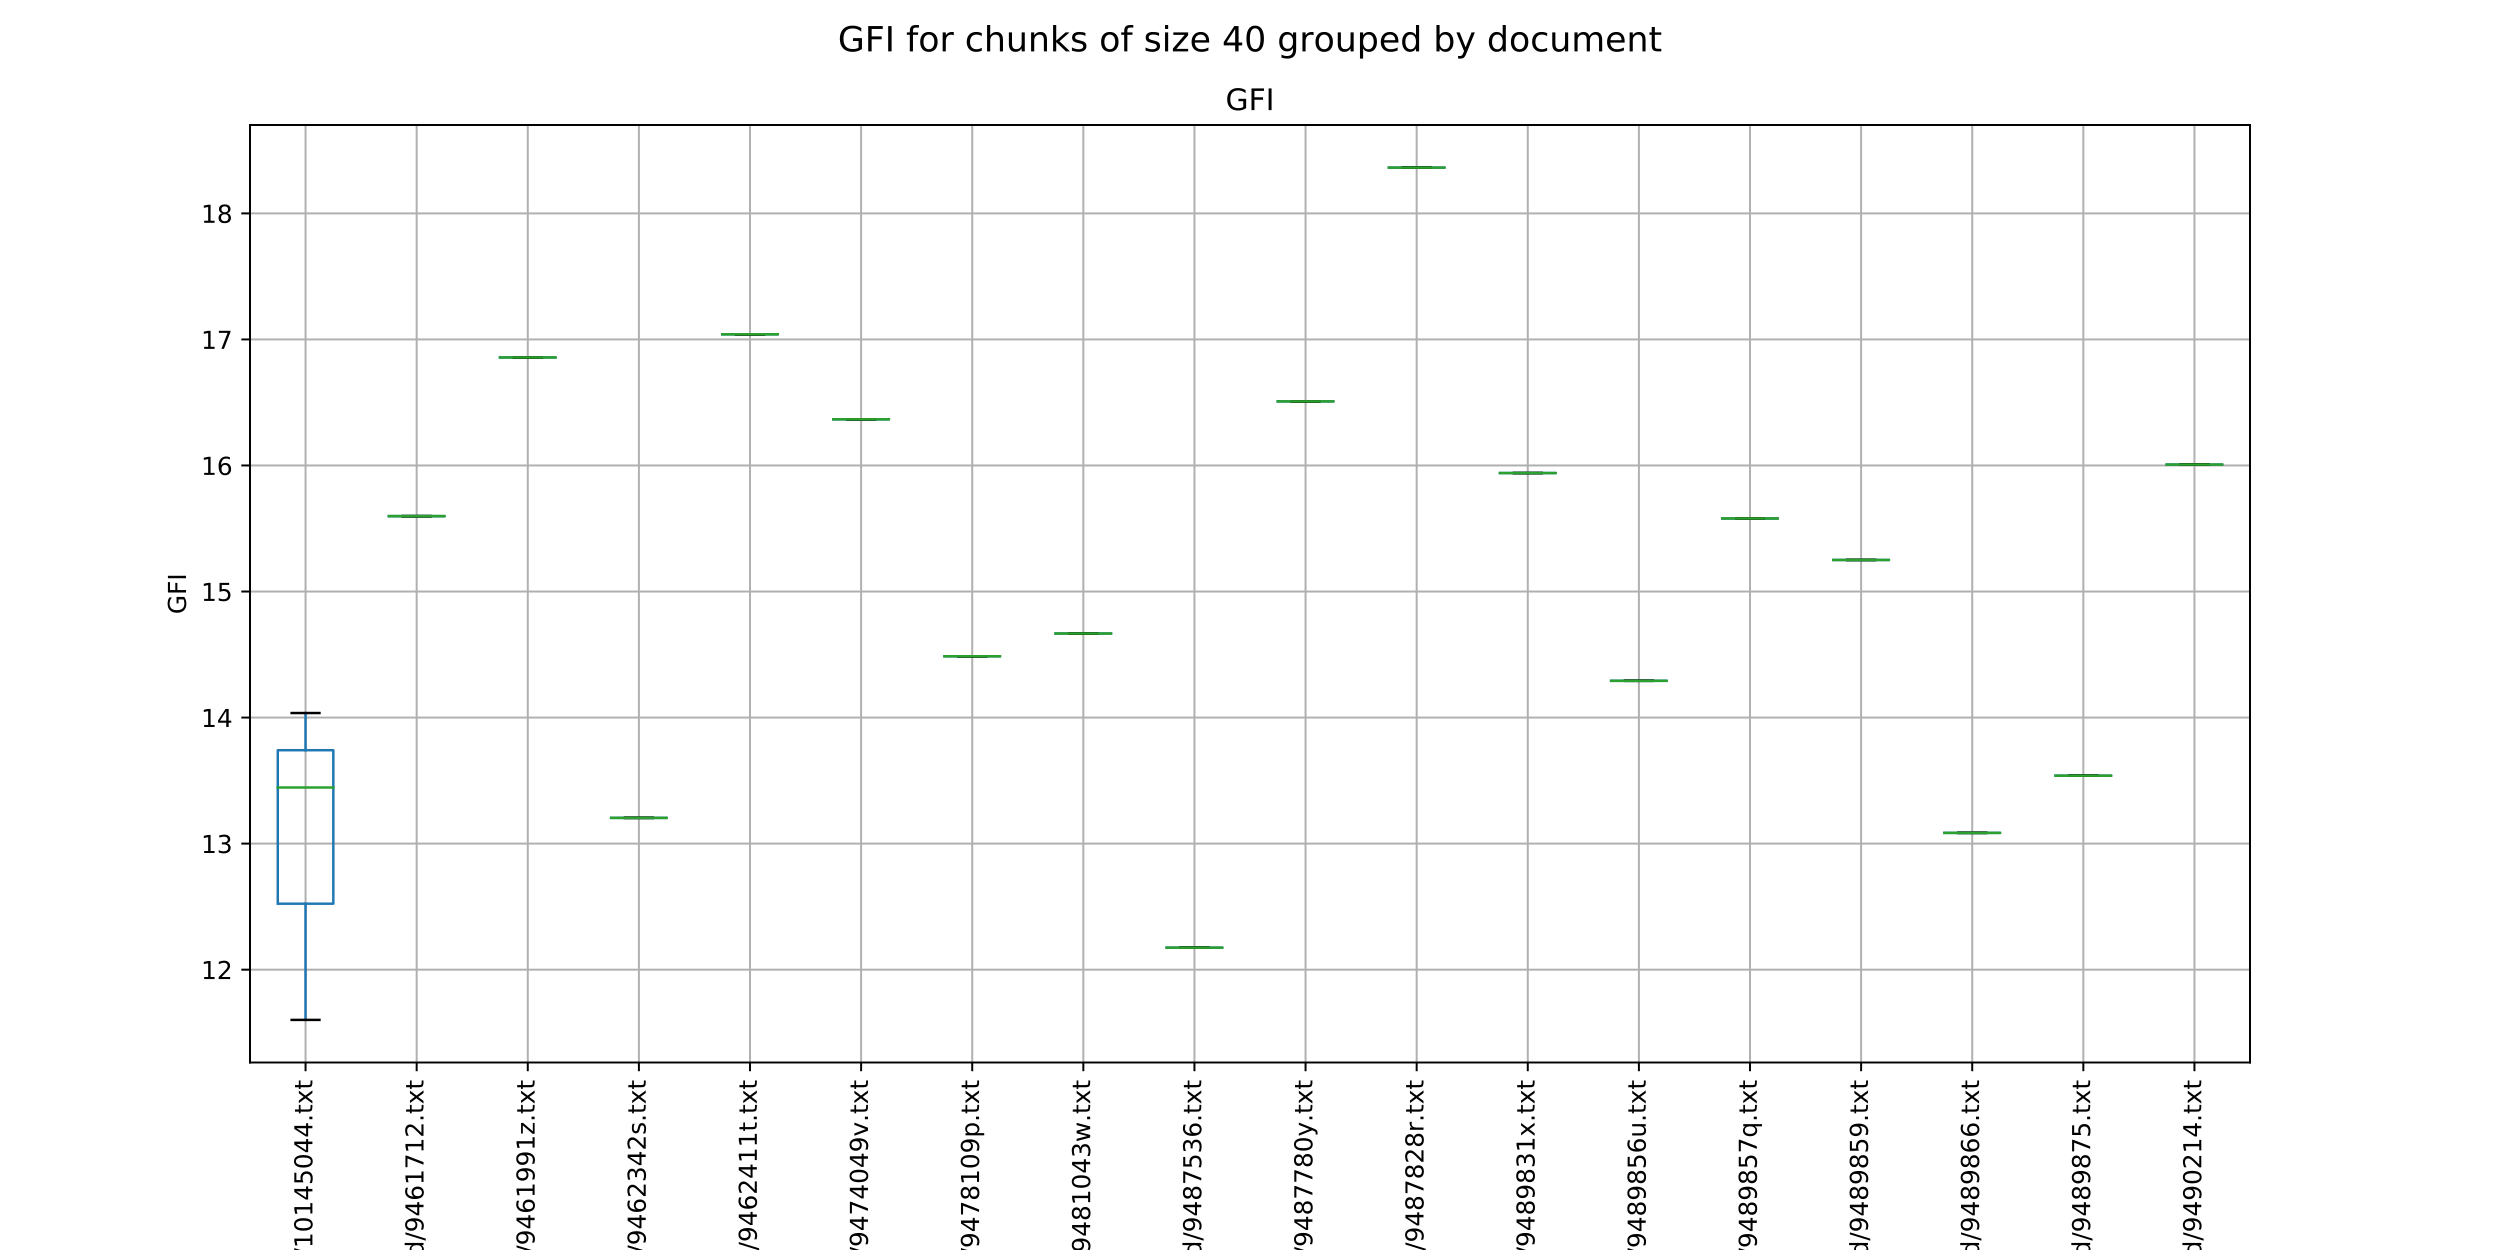 <?xml version="1.0" encoding="utf-8" standalone="no"?>
<!DOCTYPE svg PUBLIC "-//W3C//DTD SVG 1.1//EN"
  "http://www.w3.org/Graphics/SVG/1.1/DTD/svg11.dtd">
<!-- Created with matplotlib (http://matplotlib.org/) -->
<svg height="504pt" version="1.1" viewBox="0 0 1008 504" width="1008pt" xmlns="http://www.w3.org/2000/svg" xmlns:xlink="http://www.w3.org/1999/xlink">
 <defs>
  <style type="text/css">
*{stroke-linecap:butt;stroke-linejoin:round;}
  </style>
 </defs>
 <g id="figure_1">
  <g id="patch_1">
   <path d="M 0 504 
L 1008 504 
L 1008 0 
L 0 0 
z
" style="fill:#ffffff;"/>
  </g>
  <g id="axes_1">
   <g id="patch_2">
    <path d="M 100.8 428.4 
L 907.2 428.4 
L 907.2 50.4 
L 100.8 50.4 
z
" style="fill:#ffffff;"/>
   </g>
   <g id="matplotlib.axis_1">
    <g id="xtick_1">
     <g id="line2d_1">
      <path clip-path="url(#pa5b24177bd)" d="M 123.2 428.4 
L 123.2 50.4 
" style="fill:none;stroke:#b0b0b0;stroke-linecap:square;stroke-width:0.8;"/>
     </g>
     <g id="line2d_2">
      <defs>
       <path d="M 0 0 
L 0 3.5 
" id="m39367ae7d8" style="stroke:#000000;stroke-width:0.8;"/>
      </defs>
      <g>
       <use style="stroke:#000000;stroke-width:0.8;" x="123.2" xlink:href="#m39367ae7d8" y="428.4"/>
      </g>
     </g>
     <g id="text_1">
      <!-- mission-command/10145044.txt -->
      <defs>
       <path d="M 52 44.188 
Q 55.375 50.25 60.062 53.125 
Q 64.75 56 71.094 56 
Q 79.641 56 84.281 50.016 
Q 88.922 44.047 88.922 33.016 
L 88.922 0 
L 79.891 0 
L 79.891 32.719 
Q 79.891 40.578 77.094 44.375 
Q 74.312 48.188 68.609 48.188 
Q 61.625 48.188 57.562 43.547 
Q 53.516 38.922 53.516 30.906 
L 53.516 0 
L 44.484 0 
L 44.484 32.719 
Q 44.484 40.625 41.703 44.406 
Q 38.922 48.188 33.109 48.188 
Q 26.219 48.188 22.156 43.531 
Q 18.109 38.875 18.109 30.906 
L 18.109 0 
L 9.078 0 
L 9.078 54.688 
L 18.109 54.688 
L 18.109 46.188 
Q 21.188 51.219 25.484 53.609 
Q 29.781 56 35.688 56 
Q 41.656 56 45.828 52.969 
Q 50 49.953 52 44.188 
z
" id="DejaVuSans-6d"/>
       <path d="M 9.422 54.688 
L 18.406 54.688 
L 18.406 0 
L 9.422 0 
z
M 9.422 75.984 
L 18.406 75.984 
L 18.406 64.594 
L 9.422 64.594 
z
" id="DejaVuSans-69"/>
       <path d="M 44.281 53.078 
L 44.281 44.578 
Q 40.484 46.531 36.375 47.5 
Q 32.281 48.484 27.875 48.484 
Q 21.188 48.484 17.844 46.438 
Q 14.5 44.391 14.5 40.281 
Q 14.5 37.156 16.891 35.375 
Q 19.281 33.594 26.516 31.984 
L 29.594 31.297 
Q 39.156 29.25 43.188 25.516 
Q 47.219 21.781 47.219 15.094 
Q 47.219 7.469 41.188 3.016 
Q 35.156 -1.422 24.609 -1.422 
Q 20.219 -1.422 15.453 -0.562 
Q 10.688 0.297 5.422 2 
L 5.422 11.281 
Q 10.406 8.688 15.234 7.391 
Q 20.062 6.109 24.812 6.109 
Q 31.156 6.109 34.562 8.281 
Q 37.984 10.453 37.984 14.406 
Q 37.984 18.062 35.516 20.016 
Q 33.062 21.969 24.703 23.781 
L 21.578 24.516 
Q 13.234 26.266 9.516 29.906 
Q 5.812 33.547 5.812 39.891 
Q 5.812 47.609 11.281 51.797 
Q 16.75 56 26.812 56 
Q 31.781 56 36.172 55.266 
Q 40.578 54.547 44.281 53.078 
z
" id="DejaVuSans-73"/>
       <path d="M 30.609 48.391 
Q 23.391 48.391 19.188 42.75 
Q 14.984 37.109 14.984 27.297 
Q 14.984 17.484 19.156 11.844 
Q 23.344 6.203 30.609 6.203 
Q 37.797 6.203 41.984 11.859 
Q 46.188 17.531 46.188 27.297 
Q 46.188 37.016 41.984 42.703 
Q 37.797 48.391 30.609 48.391 
z
M 30.609 56 
Q 42.328 56 49.016 48.375 
Q 55.719 40.766 55.719 27.297 
Q 55.719 13.875 49.016 6.219 
Q 42.328 -1.422 30.609 -1.422 
Q 18.844 -1.422 12.172 6.219 
Q 5.516 13.875 5.516 27.297 
Q 5.516 40.766 12.172 48.375 
Q 18.844 56 30.609 56 
z
" id="DejaVuSans-6f"/>
       <path d="M 54.891 33.016 
L 54.891 0 
L 45.906 0 
L 45.906 32.719 
Q 45.906 40.484 42.875 44.328 
Q 39.844 48.188 33.797 48.188 
Q 26.516 48.188 22.312 43.547 
Q 18.109 38.922 18.109 30.906 
L 18.109 0 
L 9.078 0 
L 9.078 54.688 
L 18.109 54.688 
L 18.109 46.188 
Q 21.344 51.125 25.703 53.562 
Q 30.078 56 35.797 56 
Q 45.219 56 50.047 50.172 
Q 54.891 44.344 54.891 33.016 
z
" id="DejaVuSans-6e"/>
       <path d="M 4.891 31.391 
L 31.203 31.391 
L 31.203 23.391 
L 4.891 23.391 
z
" id="DejaVuSans-2d"/>
       <path d="M 48.781 52.594 
L 48.781 44.188 
Q 44.969 46.297 41.141 47.344 
Q 37.312 48.391 33.406 48.391 
Q 24.656 48.391 19.812 42.844 
Q 14.984 37.312 14.984 27.297 
Q 14.984 17.281 19.812 11.734 
Q 24.656 6.203 33.406 6.203 
Q 37.312 6.203 41.141 7.25 
Q 44.969 8.297 48.781 10.406 
L 48.781 2.094 
Q 45.016 0.344 40.984 -0.531 
Q 36.969 -1.422 32.422 -1.422 
Q 20.062 -1.422 12.781 6.344 
Q 5.516 14.109 5.516 27.297 
Q 5.516 40.672 12.859 48.328 
Q 20.219 56 33.016 56 
Q 37.156 56 41.109 55.141 
Q 45.062 54.297 48.781 52.594 
z
" id="DejaVuSans-63"/>
       <path d="M 34.281 27.484 
Q 23.391 27.484 19.188 25 
Q 14.984 22.516 14.984 16.5 
Q 14.984 11.719 18.141 8.906 
Q 21.297 6.109 26.703 6.109 
Q 34.188 6.109 38.703 11.406 
Q 43.219 16.703 43.219 25.484 
L 43.219 27.484 
z
M 52.203 31.203 
L 52.203 0 
L 43.219 0 
L 43.219 8.297 
Q 40.141 3.328 35.547 0.953 
Q 30.953 -1.422 24.312 -1.422 
Q 15.922 -1.422 10.953 3.297 
Q 6 8.016 6 15.922 
Q 6 25.141 12.172 29.828 
Q 18.359 34.516 30.609 34.516 
L 43.219 34.516 
L 43.219 35.406 
Q 43.219 41.609 39.141 45 
Q 35.062 48.391 27.688 48.391 
Q 23 48.391 18.547 47.266 
Q 14.109 46.141 10.016 43.891 
L 10.016 52.203 
Q 14.938 54.109 19.578 55.047 
Q 24.219 56 28.609 56 
Q 40.484 56 46.344 49.844 
Q 52.203 43.703 52.203 31.203 
z
" id="DejaVuSans-61"/>
       <path d="M 45.406 46.391 
L 45.406 75.984 
L 54.391 75.984 
L 54.391 0 
L 45.406 0 
L 45.406 8.203 
Q 42.578 3.328 38.25 0.953 
Q 33.938 -1.422 27.875 -1.422 
Q 17.969 -1.422 11.734 6.484 
Q 5.516 14.406 5.516 27.297 
Q 5.516 40.188 11.734 48.094 
Q 17.969 56 27.875 56 
Q 33.938 56 38.25 53.625 
Q 42.578 51.266 45.406 46.391 
z
M 14.797 27.297 
Q 14.797 17.391 18.875 11.75 
Q 22.953 6.109 30.078 6.109 
Q 37.203 6.109 41.297 11.75 
Q 45.406 17.391 45.406 27.297 
Q 45.406 37.203 41.297 42.844 
Q 37.203 48.484 30.078 48.484 
Q 22.953 48.484 18.875 42.844 
Q 14.797 37.203 14.797 27.297 
z
" id="DejaVuSans-64"/>
       <path d="M 25.391 72.906 
L 33.688 72.906 
L 8.297 -9.281 
L 0 -9.281 
z
" id="DejaVuSans-2f"/>
       <path d="M 12.406 8.297 
L 28.516 8.297 
L 28.516 63.922 
L 10.984 60.406 
L 10.984 69.391 
L 28.422 72.906 
L 38.281 72.906 
L 38.281 8.297 
L 54.391 8.297 
L 54.391 0 
L 12.406 0 
z
" id="DejaVuSans-31"/>
       <path d="M 31.781 66.406 
Q 24.172 66.406 20.328 58.906 
Q 16.5 51.422 16.5 36.375 
Q 16.5 21.391 20.328 13.891 
Q 24.172 6.391 31.781 6.391 
Q 39.453 6.391 43.281 13.891 
Q 47.125 21.391 47.125 36.375 
Q 47.125 51.422 43.281 58.906 
Q 39.453 66.406 31.781 66.406 
z
M 31.781 74.219 
Q 44.047 74.219 50.516 64.516 
Q 56.984 54.828 56.984 36.375 
Q 56.984 17.969 50.516 8.266 
Q 44.047 -1.422 31.781 -1.422 
Q 19.531 -1.422 13.062 8.266 
Q 6.594 17.969 6.594 36.375 
Q 6.594 54.828 13.062 64.516 
Q 19.531 74.219 31.781 74.219 
z
" id="DejaVuSans-30"/>
       <path d="M 37.797 64.312 
L 12.891 25.391 
L 37.797 25.391 
z
M 35.203 72.906 
L 47.609 72.906 
L 47.609 25.391 
L 58.016 25.391 
L 58.016 17.188 
L 47.609 17.188 
L 47.609 0 
L 37.797 0 
L 37.797 17.188 
L 4.891 17.188 
L 4.891 26.703 
z
" id="DejaVuSans-34"/>
       <path d="M 10.797 72.906 
L 49.516 72.906 
L 49.516 64.594 
L 19.828 64.594 
L 19.828 46.734 
Q 21.969 47.469 24.109 47.828 
Q 26.266 48.188 28.422 48.188 
Q 40.625 48.188 47.75 41.5 
Q 54.891 34.812 54.891 23.391 
Q 54.891 11.625 47.562 5.094 
Q 40.234 -1.422 26.906 -1.422 
Q 22.312 -1.422 17.547 -0.641 
Q 12.797 0.141 7.719 1.703 
L 7.719 11.625 
Q 12.109 9.234 16.797 8.062 
Q 21.484 6.891 26.703 6.891 
Q 35.156 6.891 40.078 11.328 
Q 45.016 15.766 45.016 23.391 
Q 45.016 31 40.078 35.438 
Q 35.156 39.891 26.703 39.891 
Q 22.75 39.891 18.812 39.016 
Q 14.891 38.141 10.797 36.281 
z
" id="DejaVuSans-35"/>
       <path d="M 10.688 12.406 
L 21 12.406 
L 21 0 
L 10.688 0 
z
" id="DejaVuSans-2e"/>
       <path d="M 18.312 70.219 
L 18.312 54.688 
L 36.812 54.688 
L 36.812 47.703 
L 18.312 47.703 
L 18.312 18.016 
Q 18.312 11.328 20.141 9.422 
Q 21.969 7.516 27.594 7.516 
L 36.812 7.516 
L 36.812 0 
L 27.594 0 
Q 17.188 0 13.234 3.875 
Q 9.281 7.766 9.281 18.016 
L 9.281 47.703 
L 2.688 47.703 
L 2.688 54.688 
L 9.281 54.688 
L 9.281 70.219 
z
" id="DejaVuSans-74"/>
       <path d="M 54.891 54.688 
L 35.109 28.078 
L 55.906 0 
L 45.312 0 
L 29.391 21.484 
L 13.484 0 
L 2.875 0 
L 24.125 28.609 
L 4.688 54.688 
L 15.281 54.688 
L 29.781 35.203 
L 44.281 54.688 
z
" id="DejaVuSans-78"/>
      </defs>
      <g transform="translate(125.959 598.298)rotate(-90)scale(0.1 -0.1)">
       <use xlink:href="#DejaVuSans-6d"/>
       <use x="97.412" xlink:href="#DejaVuSans-69"/>
       <use x="125.195" xlink:href="#DejaVuSans-73"/>
       <use x="177.295" xlink:href="#DejaVuSans-73"/>
       <use x="229.395" xlink:href="#DejaVuSans-69"/>
       <use x="257.178" xlink:href="#DejaVuSans-6f"/>
       <use x="318.359" xlink:href="#DejaVuSans-6e"/>
       <use x="381.738" xlink:href="#DejaVuSans-2d"/>
       <use x="417.822" xlink:href="#DejaVuSans-63"/>
       <use x="472.803" xlink:href="#DejaVuSans-6f"/>
       <use x="533.984" xlink:href="#DejaVuSans-6d"/>
       <use x="631.396" xlink:href="#DejaVuSans-6d"/>
       <use x="728.809" xlink:href="#DejaVuSans-61"/>
       <use x="790.088" xlink:href="#DejaVuSans-6e"/>
       <use x="853.467" xlink:href="#DejaVuSans-64"/>
       <use x="916.943" xlink:href="#DejaVuSans-2f"/>
       <use x="950.635" xlink:href="#DejaVuSans-31"/>
       <use x="1014.258" xlink:href="#DejaVuSans-30"/>
       <use x="1077.881" xlink:href="#DejaVuSans-31"/>
       <use x="1141.504" xlink:href="#DejaVuSans-34"/>
       <use x="1205.127" xlink:href="#DejaVuSans-35"/>
       <use x="1268.75" xlink:href="#DejaVuSans-30"/>
       <use x="1332.373" xlink:href="#DejaVuSans-34"/>
       <use x="1395.996" xlink:href="#DejaVuSans-34"/>
       <use x="1459.619" xlink:href="#DejaVuSans-2e"/>
       <use x="1491.406" xlink:href="#DejaVuSans-74"/>
       <use x="1530.615" xlink:href="#DejaVuSans-78"/>
       <use x="1589.795" xlink:href="#DejaVuSans-74"/>
      </g>
     </g>
    </g>
    <g id="xtick_2">
     <g id="line2d_3">
      <path clip-path="url(#pa5b24177bd)" d="M 168 428.4 
L 168 50.4 
" style="fill:none;stroke:#b0b0b0;stroke-linecap:square;stroke-width:0.8;"/>
     </g>
     <g id="line2d_4">
      <g>
       <use style="stroke:#000000;stroke-width:0.8;" x="168" xlink:href="#m39367ae7d8" y="428.4"/>
      </g>
     </g>
     <g id="text_2">
      <!-- mission-command/9461712.txt -->
      <defs>
       <path d="M 10.984 1.516 
L 10.984 10.5 
Q 14.703 8.734 18.5 7.812 
Q 22.312 6.891 25.984 6.891 
Q 35.75 6.891 40.891 13.453 
Q 46.047 20.016 46.781 33.406 
Q 43.953 29.203 39.594 26.953 
Q 35.25 24.703 29.984 24.703 
Q 19.047 24.703 12.672 31.312 
Q 6.297 37.938 6.297 49.422 
Q 6.297 60.641 12.938 67.422 
Q 19.578 74.219 30.609 74.219 
Q 43.266 74.219 49.922 64.516 
Q 56.594 54.828 56.594 36.375 
Q 56.594 19.141 48.406 8.859 
Q 40.234 -1.422 26.422 -1.422 
Q 22.703 -1.422 18.891 -0.688 
Q 15.094 0.047 10.984 1.516 
z
M 30.609 32.422 
Q 37.25 32.422 41.125 36.953 
Q 45.016 41.5 45.016 49.422 
Q 45.016 57.281 41.125 61.844 
Q 37.25 66.406 30.609 66.406 
Q 23.969 66.406 20.094 61.844 
Q 16.219 57.281 16.219 49.422 
Q 16.219 41.5 20.094 36.953 
Q 23.969 32.422 30.609 32.422 
z
" id="DejaVuSans-39"/>
       <path d="M 33.016 40.375 
Q 26.375 40.375 22.484 35.828 
Q 18.609 31.297 18.609 23.391 
Q 18.609 15.531 22.484 10.953 
Q 26.375 6.391 33.016 6.391 
Q 39.656 6.391 43.531 10.953 
Q 47.406 15.531 47.406 23.391 
Q 47.406 31.297 43.531 35.828 
Q 39.656 40.375 33.016 40.375 
z
M 52.594 71.297 
L 52.594 62.312 
Q 48.875 64.062 45.094 64.984 
Q 41.312 65.922 37.594 65.922 
Q 27.828 65.922 22.672 59.328 
Q 17.531 52.734 16.797 39.406 
Q 19.672 43.656 24.016 45.922 
Q 28.375 48.188 33.594 48.188 
Q 44.578 48.188 50.953 41.516 
Q 57.328 34.859 57.328 23.391 
Q 57.328 12.156 50.688 5.359 
Q 44.047 -1.422 33.016 -1.422 
Q 20.359 -1.422 13.672 8.266 
Q 6.984 17.969 6.984 36.375 
Q 6.984 53.656 15.188 63.938 
Q 23.391 74.219 37.203 74.219 
Q 40.922 74.219 44.703 73.484 
Q 48.484 72.75 52.594 71.297 
z
" id="DejaVuSans-36"/>
       <path d="M 8.203 72.906 
L 55.078 72.906 
L 55.078 68.703 
L 28.609 0 
L 18.312 0 
L 43.219 64.594 
L 8.203 64.594 
z
" id="DejaVuSans-37"/>
       <path d="M 19.188 8.297 
L 53.609 8.297 
L 53.609 0 
L 7.328 0 
L 7.328 8.297 
Q 12.938 14.109 22.625 23.891 
Q 32.328 33.688 34.812 36.531 
Q 39.547 41.844 41.422 45.531 
Q 43.312 49.219 43.312 52.781 
Q 43.312 58.594 39.234 62.25 
Q 35.156 65.922 28.609 65.922 
Q 23.969 65.922 18.812 64.312 
Q 13.672 62.703 7.812 59.422 
L 7.812 69.391 
Q 13.766 71.781 18.938 73 
Q 24.125 74.219 28.422 74.219 
Q 39.75 74.219 46.484 68.547 
Q 53.219 62.891 53.219 53.422 
Q 53.219 48.922 51.531 44.891 
Q 49.859 40.875 45.406 35.406 
Q 44.188 33.984 37.641 27.219 
Q 31.109 20.453 19.188 8.297 
z
" id="DejaVuSans-32"/>
      </defs>
      <g transform="translate(170.759 591.936)rotate(-90)scale(0.1 -0.1)">
       <use xlink:href="#DejaVuSans-6d"/>
       <use x="97.412" xlink:href="#DejaVuSans-69"/>
       <use x="125.195" xlink:href="#DejaVuSans-73"/>
       <use x="177.295" xlink:href="#DejaVuSans-73"/>
       <use x="229.395" xlink:href="#DejaVuSans-69"/>
       <use x="257.178" xlink:href="#DejaVuSans-6f"/>
       <use x="318.359" xlink:href="#DejaVuSans-6e"/>
       <use x="381.738" xlink:href="#DejaVuSans-2d"/>
       <use x="417.822" xlink:href="#DejaVuSans-63"/>
       <use x="472.803" xlink:href="#DejaVuSans-6f"/>
       <use x="533.984" xlink:href="#DejaVuSans-6d"/>
       <use x="631.396" xlink:href="#DejaVuSans-6d"/>
       <use x="728.809" xlink:href="#DejaVuSans-61"/>
       <use x="790.088" xlink:href="#DejaVuSans-6e"/>
       <use x="853.467" xlink:href="#DejaVuSans-64"/>
       <use x="916.943" xlink:href="#DejaVuSans-2f"/>
       <use x="950.635" xlink:href="#DejaVuSans-39"/>
       <use x="1014.258" xlink:href="#DejaVuSans-34"/>
       <use x="1077.881" xlink:href="#DejaVuSans-36"/>
       <use x="1141.504" xlink:href="#DejaVuSans-31"/>
       <use x="1205.127" xlink:href="#DejaVuSans-37"/>
       <use x="1268.75" xlink:href="#DejaVuSans-31"/>
       <use x="1332.373" xlink:href="#DejaVuSans-32"/>
       <use x="1395.996" xlink:href="#DejaVuSans-2e"/>
       <use x="1427.783" xlink:href="#DejaVuSans-74"/>
       <use x="1466.992" xlink:href="#DejaVuSans-78"/>
       <use x="1526.172" xlink:href="#DejaVuSans-74"/>
      </g>
     </g>
    </g>
    <g id="xtick_3">
     <g id="line2d_5">
      <path clip-path="url(#pa5b24177bd)" d="M 212.8 428.4 
L 212.8 50.4 
" style="fill:none;stroke:#b0b0b0;stroke-linecap:square;stroke-width:0.8;"/>
     </g>
     <g id="line2d_6">
      <g>
       <use style="stroke:#000000;stroke-width:0.8;" x="212.8" xlink:href="#m39367ae7d8" y="428.4"/>
      </g>
     </g>
     <g id="text_3">
      <!-- mission-command/9461991z.txt -->
      <defs>
       <path d="M 5.516 54.688 
L 48.188 54.688 
L 48.188 46.484 
L 14.406 7.172 
L 48.188 7.172 
L 48.188 0 
L 4.297 0 
L 4.297 8.203 
L 38.094 47.516 
L 5.516 47.516 
z
" id="DejaVuSans-7a"/>
      </defs>
      <g transform="translate(215.559 597.184)rotate(-90)scale(0.1 -0.1)">
       <use xlink:href="#DejaVuSans-6d"/>
       <use x="97.412" xlink:href="#DejaVuSans-69"/>
       <use x="125.195" xlink:href="#DejaVuSans-73"/>
       <use x="177.295" xlink:href="#DejaVuSans-73"/>
       <use x="229.395" xlink:href="#DejaVuSans-69"/>
       <use x="257.178" xlink:href="#DejaVuSans-6f"/>
       <use x="318.359" xlink:href="#DejaVuSans-6e"/>
       <use x="381.738" xlink:href="#DejaVuSans-2d"/>
       <use x="417.822" xlink:href="#DejaVuSans-63"/>
       <use x="472.803" xlink:href="#DejaVuSans-6f"/>
       <use x="533.984" xlink:href="#DejaVuSans-6d"/>
       <use x="631.396" xlink:href="#DejaVuSans-6d"/>
       <use x="728.809" xlink:href="#DejaVuSans-61"/>
       <use x="790.088" xlink:href="#DejaVuSans-6e"/>
       <use x="853.467" xlink:href="#DejaVuSans-64"/>
       <use x="916.943" xlink:href="#DejaVuSans-2f"/>
       <use x="950.635" xlink:href="#DejaVuSans-39"/>
       <use x="1014.258" xlink:href="#DejaVuSans-34"/>
       <use x="1077.881" xlink:href="#DejaVuSans-36"/>
       <use x="1141.504" xlink:href="#DejaVuSans-31"/>
       <use x="1205.127" xlink:href="#DejaVuSans-39"/>
       <use x="1268.75" xlink:href="#DejaVuSans-39"/>
       <use x="1332.373" xlink:href="#DejaVuSans-31"/>
       <use x="1395.996" xlink:href="#DejaVuSans-7a"/>
       <use x="1448.486" xlink:href="#DejaVuSans-2e"/>
       <use x="1480.273" xlink:href="#DejaVuSans-74"/>
       <use x="1519.482" xlink:href="#DejaVuSans-78"/>
       <use x="1578.662" xlink:href="#DejaVuSans-74"/>
      </g>
     </g>
    </g>
    <g id="xtick_4">
     <g id="line2d_7">
      <path clip-path="url(#pa5b24177bd)" d="M 257.6 428.4 
L 257.6 50.4 
" style="fill:none;stroke:#b0b0b0;stroke-linecap:square;stroke-width:0.8;"/>
     </g>
     <g id="line2d_8">
      <g>
       <use style="stroke:#000000;stroke-width:0.8;" x="257.6" xlink:href="#m39367ae7d8" y="428.4"/>
      </g>
     </g>
     <g id="text_4">
      <!-- mission-command/9462342s.txt -->
      <defs>
       <path d="M 40.578 39.312 
Q 47.656 37.797 51.625 33 
Q 55.609 28.219 55.609 21.188 
Q 55.609 10.406 48.188 4.484 
Q 40.766 -1.422 27.094 -1.422 
Q 22.516 -1.422 17.656 -0.516 
Q 12.797 0.391 7.625 2.203 
L 7.625 11.719 
Q 11.719 9.328 16.594 8.109 
Q 21.484 6.891 26.812 6.891 
Q 36.078 6.891 40.938 10.547 
Q 45.797 14.203 45.797 21.188 
Q 45.797 27.641 41.281 31.266 
Q 36.766 34.906 28.719 34.906 
L 20.219 34.906 
L 20.219 43.016 
L 29.109 43.016 
Q 36.375 43.016 40.234 45.922 
Q 44.094 48.828 44.094 54.297 
Q 44.094 59.906 40.109 62.906 
Q 36.141 65.922 28.719 65.922 
Q 24.656 65.922 20.016 65.031 
Q 15.375 64.156 9.812 62.312 
L 9.812 71.094 
Q 15.438 72.656 20.344 73.438 
Q 25.25 74.219 29.594 74.219 
Q 40.828 74.219 47.359 69.109 
Q 53.906 64.016 53.906 55.328 
Q 53.906 49.266 50.438 45.094 
Q 46.969 40.922 40.578 39.312 
z
" id="DejaVuSans-33"/>
      </defs>
      <g transform="translate(260.359 597.145)rotate(-90)scale(0.1 -0.1)">
       <use xlink:href="#DejaVuSans-6d"/>
       <use x="97.412" xlink:href="#DejaVuSans-69"/>
       <use x="125.195" xlink:href="#DejaVuSans-73"/>
       <use x="177.295" xlink:href="#DejaVuSans-73"/>
       <use x="229.395" xlink:href="#DejaVuSans-69"/>
       <use x="257.178" xlink:href="#DejaVuSans-6f"/>
       <use x="318.359" xlink:href="#DejaVuSans-6e"/>
       <use x="381.738" xlink:href="#DejaVuSans-2d"/>
       <use x="417.822" xlink:href="#DejaVuSans-63"/>
       <use x="472.803" xlink:href="#DejaVuSans-6f"/>
       <use x="533.984" xlink:href="#DejaVuSans-6d"/>
       <use x="631.396" xlink:href="#DejaVuSans-6d"/>
       <use x="728.809" xlink:href="#DejaVuSans-61"/>
       <use x="790.088" xlink:href="#DejaVuSans-6e"/>
       <use x="853.467" xlink:href="#DejaVuSans-64"/>
       <use x="916.943" xlink:href="#DejaVuSans-2f"/>
       <use x="950.635" xlink:href="#DejaVuSans-39"/>
       <use x="1014.258" xlink:href="#DejaVuSans-34"/>
       <use x="1077.881" xlink:href="#DejaVuSans-36"/>
       <use x="1141.504" xlink:href="#DejaVuSans-32"/>
       <use x="1205.127" xlink:href="#DejaVuSans-33"/>
       <use x="1268.75" xlink:href="#DejaVuSans-34"/>
       <use x="1332.373" xlink:href="#DejaVuSans-32"/>
       <use x="1395.996" xlink:href="#DejaVuSans-73"/>
       <use x="1448.096" xlink:href="#DejaVuSans-2e"/>
       <use x="1479.883" xlink:href="#DejaVuSans-74"/>
       <use x="1519.092" xlink:href="#DejaVuSans-78"/>
       <use x="1578.271" xlink:href="#DejaVuSans-74"/>
      </g>
     </g>
    </g>
    <g id="xtick_5">
     <g id="line2d_9">
      <path clip-path="url(#pa5b24177bd)" d="M 302.4 428.4 
L 302.4 50.4 
" style="fill:none;stroke:#b0b0b0;stroke-linecap:square;stroke-width:0.8;"/>
     </g>
     <g id="line2d_10">
      <g>
       <use style="stroke:#000000;stroke-width:0.8;" x="302.4" xlink:href="#m39367ae7d8" y="428.4"/>
      </g>
     </g>
     <g id="text_5">
      <!-- mission-command/9462411t.txt -->
      <g transform="translate(305.159 595.856)rotate(-90)scale(0.1 -0.1)">
       <use xlink:href="#DejaVuSans-6d"/>
       <use x="97.412" xlink:href="#DejaVuSans-69"/>
       <use x="125.195" xlink:href="#DejaVuSans-73"/>
       <use x="177.295" xlink:href="#DejaVuSans-73"/>
       <use x="229.395" xlink:href="#DejaVuSans-69"/>
       <use x="257.178" xlink:href="#DejaVuSans-6f"/>
       <use x="318.359" xlink:href="#DejaVuSans-6e"/>
       <use x="381.738" xlink:href="#DejaVuSans-2d"/>
       <use x="417.822" xlink:href="#DejaVuSans-63"/>
       <use x="472.803" xlink:href="#DejaVuSans-6f"/>
       <use x="533.984" xlink:href="#DejaVuSans-6d"/>
       <use x="631.396" xlink:href="#DejaVuSans-6d"/>
       <use x="728.809" xlink:href="#DejaVuSans-61"/>
       <use x="790.088" xlink:href="#DejaVuSans-6e"/>
       <use x="853.467" xlink:href="#DejaVuSans-64"/>
       <use x="916.943" xlink:href="#DejaVuSans-2f"/>
       <use x="950.635" xlink:href="#DejaVuSans-39"/>
       <use x="1014.258" xlink:href="#DejaVuSans-34"/>
       <use x="1077.881" xlink:href="#DejaVuSans-36"/>
       <use x="1141.504" xlink:href="#DejaVuSans-32"/>
       <use x="1205.127" xlink:href="#DejaVuSans-34"/>
       <use x="1268.75" xlink:href="#DejaVuSans-31"/>
       <use x="1332.373" xlink:href="#DejaVuSans-31"/>
       <use x="1395.996" xlink:href="#DejaVuSans-74"/>
       <use x="1435.205" xlink:href="#DejaVuSans-2e"/>
       <use x="1466.992" xlink:href="#DejaVuSans-74"/>
       <use x="1506.201" xlink:href="#DejaVuSans-78"/>
       <use x="1565.381" xlink:href="#DejaVuSans-74"/>
      </g>
     </g>
    </g>
    <g id="xtick_6">
     <g id="line2d_11">
      <path clip-path="url(#pa5b24177bd)" d="M 347.2 428.4 
L 347.2 50.4 
" style="fill:none;stroke:#b0b0b0;stroke-linecap:square;stroke-width:0.8;"/>
     </g>
     <g id="line2d_12">
      <g>
       <use style="stroke:#000000;stroke-width:0.8;" x="347.2" xlink:href="#m39367ae7d8" y="428.4"/>
      </g>
     </g>
     <g id="text_6">
      <!-- mission-command/9474049v.txt -->
      <defs>
       <path d="M 2.984 54.688 
L 12.5 54.688 
L 29.594 8.797 
L 46.688 54.688 
L 56.203 54.688 
L 35.688 0 
L 23.484 0 
z
" id="DejaVuSans-76"/>
      </defs>
      <g transform="translate(349.959 597.844)rotate(-90)scale(0.1 -0.1)">
       <use xlink:href="#DejaVuSans-6d"/>
       <use x="97.412" xlink:href="#DejaVuSans-69"/>
       <use x="125.195" xlink:href="#DejaVuSans-73"/>
       <use x="177.295" xlink:href="#DejaVuSans-73"/>
       <use x="229.395" xlink:href="#DejaVuSans-69"/>
       <use x="257.178" xlink:href="#DejaVuSans-6f"/>
       <use x="318.359" xlink:href="#DejaVuSans-6e"/>
       <use x="381.738" xlink:href="#DejaVuSans-2d"/>
       <use x="417.822" xlink:href="#DejaVuSans-63"/>
       <use x="472.803" xlink:href="#DejaVuSans-6f"/>
       <use x="533.984" xlink:href="#DejaVuSans-6d"/>
       <use x="631.396" xlink:href="#DejaVuSans-6d"/>
       <use x="728.809" xlink:href="#DejaVuSans-61"/>
       <use x="790.088" xlink:href="#DejaVuSans-6e"/>
       <use x="853.467" xlink:href="#DejaVuSans-64"/>
       <use x="916.943" xlink:href="#DejaVuSans-2f"/>
       <use x="950.635" xlink:href="#DejaVuSans-39"/>
       <use x="1014.258" xlink:href="#DejaVuSans-34"/>
       <use x="1077.881" xlink:href="#DejaVuSans-37"/>
       <use x="1141.504" xlink:href="#DejaVuSans-34"/>
       <use x="1205.127" xlink:href="#DejaVuSans-30"/>
       <use x="1268.75" xlink:href="#DejaVuSans-34"/>
       <use x="1332.373" xlink:href="#DejaVuSans-39"/>
       <use x="1395.996" xlink:href="#DejaVuSans-76"/>
       <use x="1455.066" xlink:href="#DejaVuSans-2e"/>
       <use x="1486.854" xlink:href="#DejaVuSans-74"/>
       <use x="1526.062" xlink:href="#DejaVuSans-78"/>
       <use x="1585.242" xlink:href="#DejaVuSans-74"/>
      </g>
     </g>
    </g>
    <g id="xtick_7">
     <g id="line2d_13">
      <path clip-path="url(#pa5b24177bd)" d="M 392 428.4 
L 392 50.4 
" style="fill:none;stroke:#b0b0b0;stroke-linecap:square;stroke-width:0.8;"/>
     </g>
     <g id="line2d_14">
      <g>
       <use style="stroke:#000000;stroke-width:0.8;" x="392" xlink:href="#m39367ae7d8" y="428.4"/>
      </g>
     </g>
     <g id="text_7">
      <!-- mission-command/9478109p.txt -->
      <defs>
       <path d="M 31.781 34.625 
Q 24.75 34.625 20.719 30.859 
Q 16.703 27.094 16.703 20.516 
Q 16.703 13.922 20.719 10.156 
Q 24.75 6.391 31.781 6.391 
Q 38.812 6.391 42.859 10.172 
Q 46.922 13.969 46.922 20.516 
Q 46.922 27.094 42.891 30.859 
Q 38.875 34.625 31.781 34.625 
z
M 21.922 38.812 
Q 15.578 40.375 12.031 44.719 
Q 8.5 49.078 8.5 55.328 
Q 8.5 64.062 14.719 69.141 
Q 20.953 74.219 31.781 74.219 
Q 42.672 74.219 48.875 69.141 
Q 55.078 64.062 55.078 55.328 
Q 55.078 49.078 51.531 44.719 
Q 48 40.375 41.703 38.812 
Q 48.828 37.156 52.797 32.312 
Q 56.781 27.484 56.781 20.516 
Q 56.781 9.906 50.312 4.234 
Q 43.844 -1.422 31.781 -1.422 
Q 19.734 -1.422 13.25 4.234 
Q 6.781 9.906 6.781 20.516 
Q 6.781 27.484 10.781 32.312 
Q 14.797 37.156 21.922 38.812 
z
M 18.312 54.391 
Q 18.312 48.734 21.844 45.562 
Q 25.391 42.391 31.781 42.391 
Q 38.141 42.391 41.719 45.562 
Q 45.312 48.734 45.312 54.391 
Q 45.312 60.062 41.719 63.234 
Q 38.141 66.406 31.781 66.406 
Q 25.391 66.406 21.844 63.234 
Q 18.312 60.062 18.312 54.391 
z
" id="DejaVuSans-38"/>
       <path d="M 18.109 8.203 
L 18.109 -20.797 
L 9.078 -20.797 
L 9.078 54.688 
L 18.109 54.688 
L 18.109 46.391 
Q 20.953 51.266 25.266 53.625 
Q 29.594 56 35.594 56 
Q 45.562 56 51.781 48.094 
Q 58.016 40.188 58.016 27.297 
Q 58.016 14.406 51.781 6.484 
Q 45.562 -1.422 35.594 -1.422 
Q 29.594 -1.422 25.266 0.953 
Q 20.953 3.328 18.109 8.203 
z
M 48.688 27.297 
Q 48.688 37.203 44.609 42.844 
Q 40.531 48.484 33.406 48.484 
Q 26.266 48.484 22.188 42.844 
Q 18.109 37.203 18.109 27.297 
Q 18.109 17.391 22.188 11.75 
Q 26.266 6.109 33.406 6.109 
Q 40.531 6.109 44.609 11.75 
Q 48.688 17.391 48.688 27.297 
z
" id="DejaVuSans-70"/>
      </defs>
      <g transform="translate(394.759 598.284)rotate(-90)scale(0.1 -0.1)">
       <use xlink:href="#DejaVuSans-6d"/>
       <use x="97.412" xlink:href="#DejaVuSans-69"/>
       <use x="125.195" xlink:href="#DejaVuSans-73"/>
       <use x="177.295" xlink:href="#DejaVuSans-73"/>
       <use x="229.395" xlink:href="#DejaVuSans-69"/>
       <use x="257.178" xlink:href="#DejaVuSans-6f"/>
       <use x="318.359" xlink:href="#DejaVuSans-6e"/>
       <use x="381.738" xlink:href="#DejaVuSans-2d"/>
       <use x="417.822" xlink:href="#DejaVuSans-63"/>
       <use x="472.803" xlink:href="#DejaVuSans-6f"/>
       <use x="533.984" xlink:href="#DejaVuSans-6d"/>
       <use x="631.396" xlink:href="#DejaVuSans-6d"/>
       <use x="728.809" xlink:href="#DejaVuSans-61"/>
       <use x="790.088" xlink:href="#DejaVuSans-6e"/>
       <use x="853.467" xlink:href="#DejaVuSans-64"/>
       <use x="916.943" xlink:href="#DejaVuSans-2f"/>
       <use x="950.635" xlink:href="#DejaVuSans-39"/>
       <use x="1014.258" xlink:href="#DejaVuSans-34"/>
       <use x="1077.881" xlink:href="#DejaVuSans-37"/>
       <use x="1141.504" xlink:href="#DejaVuSans-38"/>
       <use x="1205.127" xlink:href="#DejaVuSans-31"/>
       <use x="1268.75" xlink:href="#DejaVuSans-30"/>
       <use x="1332.373" xlink:href="#DejaVuSans-39"/>
       <use x="1395.996" xlink:href="#DejaVuSans-70"/>
       <use x="1459.473" xlink:href="#DejaVuSans-2e"/>
       <use x="1491.26" xlink:href="#DejaVuSans-74"/>
       <use x="1530.469" xlink:href="#DejaVuSans-78"/>
       <use x="1589.648" xlink:href="#DejaVuSans-74"/>
      </g>
     </g>
    </g>
    <g id="xtick_8">
     <g id="line2d_15">
      <path clip-path="url(#pa5b24177bd)" d="M 436.8 428.4 
L 436.8 50.4 
" style="fill:none;stroke:#b0b0b0;stroke-linecap:square;stroke-width:0.8;"/>
     </g>
     <g id="line2d_16">
      <g>
       <use style="stroke:#000000;stroke-width:0.8;" x="436.8" xlink:href="#m39367ae7d8" y="428.4"/>
      </g>
     </g>
     <g id="text_8">
      <!-- mission-command/9481043w.txt -->
      <defs>
       <path d="M 4.203 54.688 
L 13.188 54.688 
L 24.422 12.016 
L 35.594 54.688 
L 46.188 54.688 
L 57.422 12.016 
L 68.609 54.688 
L 77.594 54.688 
L 63.281 0 
L 52.688 0 
L 40.922 44.828 
L 29.109 0 
L 18.5 0 
z
" id="DejaVuSans-77"/>
      </defs>
      <g transform="translate(439.559 600.1)rotate(-90)scale(0.1 -0.1)">
       <use xlink:href="#DejaVuSans-6d"/>
       <use x="97.412" xlink:href="#DejaVuSans-69"/>
       <use x="125.195" xlink:href="#DejaVuSans-73"/>
       <use x="177.295" xlink:href="#DejaVuSans-73"/>
       <use x="229.395" xlink:href="#DejaVuSans-69"/>
       <use x="257.178" xlink:href="#DejaVuSans-6f"/>
       <use x="318.359" xlink:href="#DejaVuSans-6e"/>
       <use x="381.738" xlink:href="#DejaVuSans-2d"/>
       <use x="417.822" xlink:href="#DejaVuSans-63"/>
       <use x="472.803" xlink:href="#DejaVuSans-6f"/>
       <use x="533.984" xlink:href="#DejaVuSans-6d"/>
       <use x="631.396" xlink:href="#DejaVuSans-6d"/>
       <use x="728.809" xlink:href="#DejaVuSans-61"/>
       <use x="790.088" xlink:href="#DejaVuSans-6e"/>
       <use x="853.467" xlink:href="#DejaVuSans-64"/>
       <use x="916.943" xlink:href="#DejaVuSans-2f"/>
       <use x="950.635" xlink:href="#DejaVuSans-39"/>
       <use x="1014.258" xlink:href="#DejaVuSans-34"/>
       <use x="1077.881" xlink:href="#DejaVuSans-38"/>
       <use x="1141.504" xlink:href="#DejaVuSans-31"/>
       <use x="1205.127" xlink:href="#DejaVuSans-30"/>
       <use x="1268.75" xlink:href="#DejaVuSans-34"/>
       <use x="1332.373" xlink:href="#DejaVuSans-33"/>
       <use x="1395.996" xlink:href="#DejaVuSans-77"/>
       <use x="1477.643" xlink:href="#DejaVuSans-2e"/>
       <use x="1509.43" xlink:href="#DejaVuSans-74"/>
       <use x="1548.639" xlink:href="#DejaVuSans-78"/>
       <use x="1607.818" xlink:href="#DejaVuSans-74"/>
      </g>
     </g>
    </g>
    <g id="xtick_9">
     <g id="line2d_17">
      <path clip-path="url(#pa5b24177bd)" d="M 481.6 428.4 
L 481.6 50.4 
" style="fill:none;stroke:#b0b0b0;stroke-linecap:square;stroke-width:0.8;"/>
     </g>
     <g id="line2d_18">
      <g>
       <use style="stroke:#000000;stroke-width:0.8;" x="481.6" xlink:href="#m39367ae7d8" y="428.4"/>
      </g>
     </g>
     <g id="text_9">
      <!-- mission-command/9487536.txt -->
      <g transform="translate(484.359 591.936)rotate(-90)scale(0.1 -0.1)">
       <use xlink:href="#DejaVuSans-6d"/>
       <use x="97.412" xlink:href="#DejaVuSans-69"/>
       <use x="125.195" xlink:href="#DejaVuSans-73"/>
       <use x="177.295" xlink:href="#DejaVuSans-73"/>
       <use x="229.395" xlink:href="#DejaVuSans-69"/>
       <use x="257.178" xlink:href="#DejaVuSans-6f"/>
       <use x="318.359" xlink:href="#DejaVuSans-6e"/>
       <use x="381.738" xlink:href="#DejaVuSans-2d"/>
       <use x="417.822" xlink:href="#DejaVuSans-63"/>
       <use x="472.803" xlink:href="#DejaVuSans-6f"/>
       <use x="533.984" xlink:href="#DejaVuSans-6d"/>
       <use x="631.396" xlink:href="#DejaVuSans-6d"/>
       <use x="728.809" xlink:href="#DejaVuSans-61"/>
       <use x="790.088" xlink:href="#DejaVuSans-6e"/>
       <use x="853.467" xlink:href="#DejaVuSans-64"/>
       <use x="916.943" xlink:href="#DejaVuSans-2f"/>
       <use x="950.635" xlink:href="#DejaVuSans-39"/>
       <use x="1014.258" xlink:href="#DejaVuSans-34"/>
       <use x="1077.881" xlink:href="#DejaVuSans-38"/>
       <use x="1141.504" xlink:href="#DejaVuSans-37"/>
       <use x="1205.127" xlink:href="#DejaVuSans-35"/>
       <use x="1268.75" xlink:href="#DejaVuSans-33"/>
       <use x="1332.373" xlink:href="#DejaVuSans-36"/>
       <use x="1395.996" xlink:href="#DejaVuSans-2e"/>
       <use x="1427.783" xlink:href="#DejaVuSans-74"/>
       <use x="1466.992" xlink:href="#DejaVuSans-78"/>
       <use x="1526.172" xlink:href="#DejaVuSans-74"/>
      </g>
     </g>
    </g>
    <g id="xtick_10">
     <g id="line2d_19">
      <path clip-path="url(#pa5b24177bd)" d="M 526.4 428.4 
L 526.4 50.4 
" style="fill:none;stroke:#b0b0b0;stroke-linecap:square;stroke-width:0.8;"/>
     </g>
     <g id="line2d_20">
      <g>
       <use style="stroke:#000000;stroke-width:0.8;" x="526.4" xlink:href="#m39367ae7d8" y="428.4"/>
      </g>
     </g>
     <g id="text_10">
      <!-- mission-command/9487780y.txt -->
      <defs>
       <path d="M 32.172 -5.078 
Q 28.375 -14.844 24.75 -17.812 
Q 21.141 -20.797 15.094 -20.797 
L 7.906 -20.797 
L 7.906 -13.281 
L 13.188 -13.281 
Q 16.891 -13.281 18.938 -11.516 
Q 21 -9.766 23.484 -3.219 
L 25.094 0.875 
L 2.984 54.688 
L 12.5 54.688 
L 29.594 11.922 
L 46.688 54.688 
L 56.203 54.688 
z
" id="DejaVuSans-79"/>
      </defs>
      <g transform="translate(529.159 597.833)rotate(-90)scale(0.1 -0.1)">
       <use xlink:href="#DejaVuSans-6d"/>
       <use x="97.412" xlink:href="#DejaVuSans-69"/>
       <use x="125.195" xlink:href="#DejaVuSans-73"/>
       <use x="177.295" xlink:href="#DejaVuSans-73"/>
       <use x="229.395" xlink:href="#DejaVuSans-69"/>
       <use x="257.178" xlink:href="#DejaVuSans-6f"/>
       <use x="318.359" xlink:href="#DejaVuSans-6e"/>
       <use x="381.738" xlink:href="#DejaVuSans-2d"/>
       <use x="417.822" xlink:href="#DejaVuSans-63"/>
       <use x="472.803" xlink:href="#DejaVuSans-6f"/>
       <use x="533.984" xlink:href="#DejaVuSans-6d"/>
       <use x="631.396" xlink:href="#DejaVuSans-6d"/>
       <use x="728.809" xlink:href="#DejaVuSans-61"/>
       <use x="790.088" xlink:href="#DejaVuSans-6e"/>
       <use x="853.467" xlink:href="#DejaVuSans-64"/>
       <use x="916.943" xlink:href="#DejaVuSans-2f"/>
       <use x="950.635" xlink:href="#DejaVuSans-39"/>
       <use x="1014.258" xlink:href="#DejaVuSans-34"/>
       <use x="1077.881" xlink:href="#DejaVuSans-38"/>
       <use x="1141.504" xlink:href="#DejaVuSans-37"/>
       <use x="1205.127" xlink:href="#DejaVuSans-37"/>
       <use x="1268.75" xlink:href="#DejaVuSans-38"/>
       <use x="1332.373" xlink:href="#DejaVuSans-30"/>
       <use x="1395.996" xlink:href="#DejaVuSans-79"/>
       <use x="1454.957" xlink:href="#DejaVuSans-2e"/>
       <use x="1486.744" xlink:href="#DejaVuSans-74"/>
       <use x="1525.953" xlink:href="#DejaVuSans-78"/>
       <use x="1585.133" xlink:href="#DejaVuSans-74"/>
      </g>
     </g>
    </g>
    <g id="xtick_11">
     <g id="line2d_21">
      <path clip-path="url(#pa5b24177bd)" d="M 571.2 428.4 
L 571.2 50.4 
" style="fill:none;stroke:#b0b0b0;stroke-linecap:square;stroke-width:0.8;"/>
     </g>
     <g id="line2d_22">
      <g>
       <use style="stroke:#000000;stroke-width:0.8;" x="571.2" xlink:href="#m39367ae7d8" y="428.4"/>
      </g>
     </g>
     <g id="text_11">
      <!-- mission-command/9487828r.txt -->
      <defs>
       <path d="M 41.109 46.297 
Q 39.594 47.172 37.812 47.578 
Q 36.031 48 33.891 48 
Q 26.266 48 22.188 43.047 
Q 18.109 38.094 18.109 28.812 
L 18.109 0 
L 9.078 0 
L 9.078 54.688 
L 18.109 54.688 
L 18.109 46.188 
Q 20.953 51.172 25.484 53.578 
Q 30.031 56 36.531 56 
Q 37.453 56 38.578 55.875 
Q 39.703 55.766 41.062 55.516 
z
" id="DejaVuSans-72"/>
      </defs>
      <g transform="translate(573.959 596.033)rotate(-90)scale(0.1 -0.1)">
       <use xlink:href="#DejaVuSans-6d"/>
       <use x="97.412" xlink:href="#DejaVuSans-69"/>
       <use x="125.195" xlink:href="#DejaVuSans-73"/>
       <use x="177.295" xlink:href="#DejaVuSans-73"/>
       <use x="229.395" xlink:href="#DejaVuSans-69"/>
       <use x="257.178" xlink:href="#DejaVuSans-6f"/>
       <use x="318.359" xlink:href="#DejaVuSans-6e"/>
       <use x="381.738" xlink:href="#DejaVuSans-2d"/>
       <use x="417.822" xlink:href="#DejaVuSans-63"/>
       <use x="472.803" xlink:href="#DejaVuSans-6f"/>
       <use x="533.984" xlink:href="#DejaVuSans-6d"/>
       <use x="631.396" xlink:href="#DejaVuSans-6d"/>
       <use x="728.809" xlink:href="#DejaVuSans-61"/>
       <use x="790.088" xlink:href="#DejaVuSans-6e"/>
       <use x="853.467" xlink:href="#DejaVuSans-64"/>
       <use x="916.943" xlink:href="#DejaVuSans-2f"/>
       <use x="950.635" xlink:href="#DejaVuSans-39"/>
       <use x="1014.258" xlink:href="#DejaVuSans-34"/>
       <use x="1077.881" xlink:href="#DejaVuSans-38"/>
       <use x="1141.504" xlink:href="#DejaVuSans-37"/>
       <use x="1205.127" xlink:href="#DejaVuSans-38"/>
       <use x="1268.75" xlink:href="#DejaVuSans-32"/>
       <use x="1332.373" xlink:href="#DejaVuSans-38"/>
       <use x="1395.996" xlink:href="#DejaVuSans-72"/>
       <use x="1436.969" xlink:href="#DejaVuSans-2e"/>
       <use x="1468.756" xlink:href="#DejaVuSans-74"/>
       <use x="1507.965" xlink:href="#DejaVuSans-78"/>
       <use x="1567.145" xlink:href="#DejaVuSans-74"/>
      </g>
     </g>
    </g>
    <g id="xtick_12">
     <g id="line2d_23">
      <path clip-path="url(#pa5b24177bd)" d="M 616 428.4 
L 616 50.4 
" style="fill:none;stroke:#b0b0b0;stroke-linecap:square;stroke-width:0.8;"/>
     </g>
     <g id="line2d_24">
      <g>
       <use style="stroke:#000000;stroke-width:0.8;" x="616" xlink:href="#m39367ae7d8" y="428.4"/>
      </g>
     </g>
     <g id="text_12">
      <!-- mission-command/9489831x.txt -->
      <g transform="translate(618.759 597.855)rotate(-90)scale(0.1 -0.1)">
       <use xlink:href="#DejaVuSans-6d"/>
       <use x="97.412" xlink:href="#DejaVuSans-69"/>
       <use x="125.195" xlink:href="#DejaVuSans-73"/>
       <use x="177.295" xlink:href="#DejaVuSans-73"/>
       <use x="229.395" xlink:href="#DejaVuSans-69"/>
       <use x="257.178" xlink:href="#DejaVuSans-6f"/>
       <use x="318.359" xlink:href="#DejaVuSans-6e"/>
       <use x="381.738" xlink:href="#DejaVuSans-2d"/>
       <use x="417.822" xlink:href="#DejaVuSans-63"/>
       <use x="472.803" xlink:href="#DejaVuSans-6f"/>
       <use x="533.984" xlink:href="#DejaVuSans-6d"/>
       <use x="631.396" xlink:href="#DejaVuSans-6d"/>
       <use x="728.809" xlink:href="#DejaVuSans-61"/>
       <use x="790.088" xlink:href="#DejaVuSans-6e"/>
       <use x="853.467" xlink:href="#DejaVuSans-64"/>
       <use x="916.943" xlink:href="#DejaVuSans-2f"/>
       <use x="950.635" xlink:href="#DejaVuSans-39"/>
       <use x="1014.258" xlink:href="#DejaVuSans-34"/>
       <use x="1077.881" xlink:href="#DejaVuSans-38"/>
       <use x="1141.504" xlink:href="#DejaVuSans-39"/>
       <use x="1205.127" xlink:href="#DejaVuSans-38"/>
       <use x="1268.75" xlink:href="#DejaVuSans-33"/>
       <use x="1332.373" xlink:href="#DejaVuSans-31"/>
       <use x="1395.996" xlink:href="#DejaVuSans-78"/>
       <use x="1455.176" xlink:href="#DejaVuSans-2e"/>
       <use x="1486.963" xlink:href="#DejaVuSans-74"/>
       <use x="1526.172" xlink:href="#DejaVuSans-78"/>
       <use x="1585.352" xlink:href="#DejaVuSans-74"/>
      </g>
     </g>
    </g>
    <g id="xtick_13">
     <g id="line2d_25">
      <path clip-path="url(#pa5b24177bd)" d="M 660.8 428.4 
L 660.8 50.4 
" style="fill:none;stroke:#b0b0b0;stroke-linecap:square;stroke-width:0.8;"/>
     </g>
     <g id="line2d_26">
      <g>
       <use style="stroke:#000000;stroke-width:0.8;" x="660.8" xlink:href="#m39367ae7d8" y="428.4"/>
      </g>
     </g>
     <g id="text_13">
      <!-- mission-command/9489856u.txt -->
      <defs>
       <path d="M 8.5 21.578 
L 8.5 54.688 
L 17.484 54.688 
L 17.484 21.922 
Q 17.484 14.156 20.5 10.266 
Q 23.531 6.391 29.594 6.391 
Q 36.859 6.391 41.078 11.031 
Q 45.312 15.672 45.312 23.688 
L 45.312 54.688 
L 54.297 54.688 
L 54.297 0 
L 45.312 0 
L 45.312 8.406 
Q 42.047 3.422 37.719 1 
Q 33.406 -1.422 27.688 -1.422 
Q 18.266 -1.422 13.375 4.438 
Q 8.5 10.297 8.5 21.578 
z
M 31.109 56 
z
" id="DejaVuSans-75"/>
      </defs>
      <g transform="translate(663.559 598.273)rotate(-90)scale(0.1 -0.1)">
       <use xlink:href="#DejaVuSans-6d"/>
       <use x="97.412" xlink:href="#DejaVuSans-69"/>
       <use x="125.195" xlink:href="#DejaVuSans-73"/>
       <use x="177.295" xlink:href="#DejaVuSans-73"/>
       <use x="229.395" xlink:href="#DejaVuSans-69"/>
       <use x="257.178" xlink:href="#DejaVuSans-6f"/>
       <use x="318.359" xlink:href="#DejaVuSans-6e"/>
       <use x="381.738" xlink:href="#DejaVuSans-2d"/>
       <use x="417.822" xlink:href="#DejaVuSans-63"/>
       <use x="472.803" xlink:href="#DejaVuSans-6f"/>
       <use x="533.984" xlink:href="#DejaVuSans-6d"/>
       <use x="631.396" xlink:href="#DejaVuSans-6d"/>
       <use x="728.809" xlink:href="#DejaVuSans-61"/>
       <use x="790.088" xlink:href="#DejaVuSans-6e"/>
       <use x="853.467" xlink:href="#DejaVuSans-64"/>
       <use x="916.943" xlink:href="#DejaVuSans-2f"/>
       <use x="950.635" xlink:href="#DejaVuSans-39"/>
       <use x="1014.258" xlink:href="#DejaVuSans-34"/>
       <use x="1077.881" xlink:href="#DejaVuSans-38"/>
       <use x="1141.504" xlink:href="#DejaVuSans-39"/>
       <use x="1205.127" xlink:href="#DejaVuSans-38"/>
       <use x="1268.75" xlink:href="#DejaVuSans-35"/>
       <use x="1332.373" xlink:href="#DejaVuSans-36"/>
       <use x="1395.996" xlink:href="#DejaVuSans-75"/>
       <use x="1459.375" xlink:href="#DejaVuSans-2e"/>
       <use x="1491.162" xlink:href="#DejaVuSans-74"/>
       <use x="1530.371" xlink:href="#DejaVuSans-78"/>
       <use x="1589.551" xlink:href="#DejaVuSans-74"/>
      </g>
     </g>
    </g>
    <g id="xtick_14">
     <g id="line2d_27">
      <path clip-path="url(#pa5b24177bd)" d="M 705.6 428.4 
L 705.6 50.4 
" style="fill:none;stroke:#b0b0b0;stroke-linecap:square;stroke-width:0.8;"/>
     </g>
     <g id="line2d_28">
      <g>
       <use style="stroke:#000000;stroke-width:0.8;" x="705.6" xlink:href="#m39367ae7d8" y="428.4"/>
      </g>
     </g>
     <g id="text_14">
      <!-- mission-command/9489857q.txt -->
      <defs>
       <path d="M 14.797 27.297 
Q 14.797 17.391 18.875 11.75 
Q 22.953 6.109 30.078 6.109 
Q 37.203 6.109 41.297 11.75 
Q 45.406 17.391 45.406 27.297 
Q 45.406 37.203 41.297 42.844 
Q 37.203 48.484 30.078 48.484 
Q 22.953 48.484 18.875 42.844 
Q 14.797 37.203 14.797 27.297 
z
M 45.406 8.203 
Q 42.578 3.328 38.25 0.953 
Q 33.938 -1.422 27.875 -1.422 
Q 17.969 -1.422 11.734 6.484 
Q 5.516 14.406 5.516 27.297 
Q 5.516 40.188 11.734 48.094 
Q 17.969 56 27.875 56 
Q 33.938 56 38.25 53.625 
Q 42.578 51.266 45.406 46.391 
L 45.406 54.688 
L 54.391 54.688 
L 54.391 -20.797 
L 45.406 -20.797 
z
" id="DejaVuSans-71"/>
      </defs>
      <g transform="translate(708.359 598.284)rotate(-90)scale(0.1 -0.1)">
       <use xlink:href="#DejaVuSans-6d"/>
       <use x="97.412" xlink:href="#DejaVuSans-69"/>
       <use x="125.195" xlink:href="#DejaVuSans-73"/>
       <use x="177.295" xlink:href="#DejaVuSans-73"/>
       <use x="229.395" xlink:href="#DejaVuSans-69"/>
       <use x="257.178" xlink:href="#DejaVuSans-6f"/>
       <use x="318.359" xlink:href="#DejaVuSans-6e"/>
       <use x="381.738" xlink:href="#DejaVuSans-2d"/>
       <use x="417.822" xlink:href="#DejaVuSans-63"/>
       <use x="472.803" xlink:href="#DejaVuSans-6f"/>
       <use x="533.984" xlink:href="#DejaVuSans-6d"/>
       <use x="631.396" xlink:href="#DejaVuSans-6d"/>
       <use x="728.809" xlink:href="#DejaVuSans-61"/>
       <use x="790.088" xlink:href="#DejaVuSans-6e"/>
       <use x="853.467" xlink:href="#DejaVuSans-64"/>
       <use x="916.943" xlink:href="#DejaVuSans-2f"/>
       <use x="950.635" xlink:href="#DejaVuSans-39"/>
       <use x="1014.258" xlink:href="#DejaVuSans-34"/>
       <use x="1077.881" xlink:href="#DejaVuSans-38"/>
       <use x="1141.504" xlink:href="#DejaVuSans-39"/>
       <use x="1205.127" xlink:href="#DejaVuSans-38"/>
       <use x="1268.75" xlink:href="#DejaVuSans-35"/>
       <use x="1332.373" xlink:href="#DejaVuSans-37"/>
       <use x="1395.996" xlink:href="#DejaVuSans-71"/>
       <use x="1459.473" xlink:href="#DejaVuSans-2e"/>
       <use x="1491.26" xlink:href="#DejaVuSans-74"/>
       <use x="1530.469" xlink:href="#DejaVuSans-78"/>
       <use x="1589.648" xlink:href="#DejaVuSans-74"/>
      </g>
     </g>
    </g>
    <g id="xtick_15">
     <g id="line2d_29">
      <path clip-path="url(#pa5b24177bd)" d="M 750.4 428.4 
L 750.4 50.4 
" style="fill:none;stroke:#b0b0b0;stroke-linecap:square;stroke-width:0.8;"/>
     </g>
     <g id="line2d_30">
      <g>
       <use style="stroke:#000000;stroke-width:0.8;" x="750.4" xlink:href="#m39367ae7d8" y="428.4"/>
      </g>
     </g>
     <g id="text_15">
      <!-- mission-command/9489859.txt -->
      <g transform="translate(753.159 591.936)rotate(-90)scale(0.1 -0.1)">
       <use xlink:href="#DejaVuSans-6d"/>
       <use x="97.412" xlink:href="#DejaVuSans-69"/>
       <use x="125.195" xlink:href="#DejaVuSans-73"/>
       <use x="177.295" xlink:href="#DejaVuSans-73"/>
       <use x="229.395" xlink:href="#DejaVuSans-69"/>
       <use x="257.178" xlink:href="#DejaVuSans-6f"/>
       <use x="318.359" xlink:href="#DejaVuSans-6e"/>
       <use x="381.738" xlink:href="#DejaVuSans-2d"/>
       <use x="417.822" xlink:href="#DejaVuSans-63"/>
       <use x="472.803" xlink:href="#DejaVuSans-6f"/>
       <use x="533.984" xlink:href="#DejaVuSans-6d"/>
       <use x="631.396" xlink:href="#DejaVuSans-6d"/>
       <use x="728.809" xlink:href="#DejaVuSans-61"/>
       <use x="790.088" xlink:href="#DejaVuSans-6e"/>
       <use x="853.467" xlink:href="#DejaVuSans-64"/>
       <use x="916.943" xlink:href="#DejaVuSans-2f"/>
       <use x="950.635" xlink:href="#DejaVuSans-39"/>
       <use x="1014.258" xlink:href="#DejaVuSans-34"/>
       <use x="1077.881" xlink:href="#DejaVuSans-38"/>
       <use x="1141.504" xlink:href="#DejaVuSans-39"/>
       <use x="1205.127" xlink:href="#DejaVuSans-38"/>
       <use x="1268.75" xlink:href="#DejaVuSans-35"/>
       <use x="1332.373" xlink:href="#DejaVuSans-39"/>
       <use x="1395.996" xlink:href="#DejaVuSans-2e"/>
       <use x="1427.783" xlink:href="#DejaVuSans-74"/>
       <use x="1466.992" xlink:href="#DejaVuSans-78"/>
       <use x="1526.172" xlink:href="#DejaVuSans-74"/>
      </g>
     </g>
    </g>
    <g id="xtick_16">
     <g id="line2d_31">
      <path clip-path="url(#pa5b24177bd)" d="M 795.2 428.4 
L 795.2 50.4 
" style="fill:none;stroke:#b0b0b0;stroke-linecap:square;stroke-width:0.8;"/>
     </g>
     <g id="line2d_32">
      <g>
       <use style="stroke:#000000;stroke-width:0.8;" x="795.2" xlink:href="#m39367ae7d8" y="428.4"/>
      </g>
     </g>
     <g id="text_16">
      <!-- mission-command/9489866.txt -->
      <g transform="translate(797.959 591.936)rotate(-90)scale(0.1 -0.1)">
       <use xlink:href="#DejaVuSans-6d"/>
       <use x="97.412" xlink:href="#DejaVuSans-69"/>
       <use x="125.195" xlink:href="#DejaVuSans-73"/>
       <use x="177.295" xlink:href="#DejaVuSans-73"/>
       <use x="229.395" xlink:href="#DejaVuSans-69"/>
       <use x="257.178" xlink:href="#DejaVuSans-6f"/>
       <use x="318.359" xlink:href="#DejaVuSans-6e"/>
       <use x="381.738" xlink:href="#DejaVuSans-2d"/>
       <use x="417.822" xlink:href="#DejaVuSans-63"/>
       <use x="472.803" xlink:href="#DejaVuSans-6f"/>
       <use x="533.984" xlink:href="#DejaVuSans-6d"/>
       <use x="631.396" xlink:href="#DejaVuSans-6d"/>
       <use x="728.809" xlink:href="#DejaVuSans-61"/>
       <use x="790.088" xlink:href="#DejaVuSans-6e"/>
       <use x="853.467" xlink:href="#DejaVuSans-64"/>
       <use x="916.943" xlink:href="#DejaVuSans-2f"/>
       <use x="950.635" xlink:href="#DejaVuSans-39"/>
       <use x="1014.258" xlink:href="#DejaVuSans-34"/>
       <use x="1077.881" xlink:href="#DejaVuSans-38"/>
       <use x="1141.504" xlink:href="#DejaVuSans-39"/>
       <use x="1205.127" xlink:href="#DejaVuSans-38"/>
       <use x="1268.75" xlink:href="#DejaVuSans-36"/>
       <use x="1332.373" xlink:href="#DejaVuSans-36"/>
       <use x="1395.996" xlink:href="#DejaVuSans-2e"/>
       <use x="1427.783" xlink:href="#DejaVuSans-74"/>
       <use x="1466.992" xlink:href="#DejaVuSans-78"/>
       <use x="1526.172" xlink:href="#DejaVuSans-74"/>
      </g>
     </g>
    </g>
    <g id="xtick_17">
     <g id="line2d_33">
      <path clip-path="url(#pa5b24177bd)" d="M 840 428.4 
L 840 50.4 
" style="fill:none;stroke:#b0b0b0;stroke-linecap:square;stroke-width:0.8;"/>
     </g>
     <g id="line2d_34">
      <g>
       <use style="stroke:#000000;stroke-width:0.8;" x="840" xlink:href="#m39367ae7d8" y="428.4"/>
      </g>
     </g>
     <g id="text_17">
      <!-- mission-command/9489875.txt -->
      <g transform="translate(842.759 591.936)rotate(-90)scale(0.1 -0.1)">
       <use xlink:href="#DejaVuSans-6d"/>
       <use x="97.412" xlink:href="#DejaVuSans-69"/>
       <use x="125.195" xlink:href="#DejaVuSans-73"/>
       <use x="177.295" xlink:href="#DejaVuSans-73"/>
       <use x="229.395" xlink:href="#DejaVuSans-69"/>
       <use x="257.178" xlink:href="#DejaVuSans-6f"/>
       <use x="318.359" xlink:href="#DejaVuSans-6e"/>
       <use x="381.738" xlink:href="#DejaVuSans-2d"/>
       <use x="417.822" xlink:href="#DejaVuSans-63"/>
       <use x="472.803" xlink:href="#DejaVuSans-6f"/>
       <use x="533.984" xlink:href="#DejaVuSans-6d"/>
       <use x="631.396" xlink:href="#DejaVuSans-6d"/>
       <use x="728.809" xlink:href="#DejaVuSans-61"/>
       <use x="790.088" xlink:href="#DejaVuSans-6e"/>
       <use x="853.467" xlink:href="#DejaVuSans-64"/>
       <use x="916.943" xlink:href="#DejaVuSans-2f"/>
       <use x="950.635" xlink:href="#DejaVuSans-39"/>
       <use x="1014.258" xlink:href="#DejaVuSans-34"/>
       <use x="1077.881" xlink:href="#DejaVuSans-38"/>
       <use x="1141.504" xlink:href="#DejaVuSans-39"/>
       <use x="1205.127" xlink:href="#DejaVuSans-38"/>
       <use x="1268.75" xlink:href="#DejaVuSans-37"/>
       <use x="1332.373" xlink:href="#DejaVuSans-35"/>
       <use x="1395.996" xlink:href="#DejaVuSans-2e"/>
       <use x="1427.783" xlink:href="#DejaVuSans-74"/>
       <use x="1466.992" xlink:href="#DejaVuSans-78"/>
       <use x="1526.172" xlink:href="#DejaVuSans-74"/>
      </g>
     </g>
    </g>
    <g id="xtick_18">
     <g id="line2d_35">
      <path clip-path="url(#pa5b24177bd)" d="M 884.8 428.4 
L 884.8 50.4 
" style="fill:none;stroke:#b0b0b0;stroke-linecap:square;stroke-width:0.8;"/>
     </g>
     <g id="line2d_36">
      <g>
       <use style="stroke:#000000;stroke-width:0.8;" x="884.8" xlink:href="#m39367ae7d8" y="428.4"/>
      </g>
     </g>
     <g id="text_18">
      <!-- mission-command/9490214.txt -->
      <g transform="translate(887.559 591.936)rotate(-90)scale(0.1 -0.1)">
       <use xlink:href="#DejaVuSans-6d"/>
       <use x="97.412" xlink:href="#DejaVuSans-69"/>
       <use x="125.195" xlink:href="#DejaVuSans-73"/>
       <use x="177.295" xlink:href="#DejaVuSans-73"/>
       <use x="229.395" xlink:href="#DejaVuSans-69"/>
       <use x="257.178" xlink:href="#DejaVuSans-6f"/>
       <use x="318.359" xlink:href="#DejaVuSans-6e"/>
       <use x="381.738" xlink:href="#DejaVuSans-2d"/>
       <use x="417.822" xlink:href="#DejaVuSans-63"/>
       <use x="472.803" xlink:href="#DejaVuSans-6f"/>
       <use x="533.984" xlink:href="#DejaVuSans-6d"/>
       <use x="631.396" xlink:href="#DejaVuSans-6d"/>
       <use x="728.809" xlink:href="#DejaVuSans-61"/>
       <use x="790.088" xlink:href="#DejaVuSans-6e"/>
       <use x="853.467" xlink:href="#DejaVuSans-64"/>
       <use x="916.943" xlink:href="#DejaVuSans-2f"/>
       <use x="950.635" xlink:href="#DejaVuSans-39"/>
       <use x="1014.258" xlink:href="#DejaVuSans-34"/>
       <use x="1077.881" xlink:href="#DejaVuSans-39"/>
       <use x="1141.504" xlink:href="#DejaVuSans-30"/>
       <use x="1205.127" xlink:href="#DejaVuSans-32"/>
       <use x="1268.75" xlink:href="#DejaVuSans-31"/>
       <use x="1332.373" xlink:href="#DejaVuSans-34"/>
       <use x="1395.996" xlink:href="#DejaVuSans-2e"/>
       <use x="1427.783" xlink:href="#DejaVuSans-74"/>
       <use x="1466.992" xlink:href="#DejaVuSans-78"/>
       <use x="1526.172" xlink:href="#DejaVuSans-74"/>
      </g>
     </g>
    </g>
    <g id="text_19">
     <!-- document -->
     <defs>
      <path d="M 56.203 29.594 
L 56.203 25.203 
L 14.891 25.203 
Q 15.484 15.922 20.484 11.062 
Q 25.484 6.203 34.422 6.203 
Q 39.594 6.203 44.453 7.469 
Q 49.312 8.734 54.109 11.281 
L 54.109 2.781 
Q 49.266 0.734 44.188 -0.344 
Q 39.109 -1.422 33.891 -1.422 
Q 20.797 -1.422 13.156 6.188 
Q 5.516 13.812 5.516 26.812 
Q 5.516 40.234 12.766 48.109 
Q 20.016 56 32.328 56 
Q 43.359 56 49.781 48.891 
Q 56.203 41.797 56.203 29.594 
z
M 47.219 32.234 
Q 47.125 39.594 43.094 43.984 
Q 39.062 48.391 32.422 48.391 
Q 24.906 48.391 20.391 44.141 
Q 15.875 39.891 15.188 32.172 
z
" id="DejaVuSans-65"/>
     </defs>
     <g transform="translate(478.773 611.698)scale(0.1 -0.1)">
      <use xlink:href="#DejaVuSans-64"/>
      <use x="63.477" xlink:href="#DejaVuSans-6f"/>
      <use x="124.658" xlink:href="#DejaVuSans-63"/>
      <use x="179.639" xlink:href="#DejaVuSans-75"/>
      <use x="243.018" xlink:href="#DejaVuSans-6d"/>
      <use x="340.43" xlink:href="#DejaVuSans-65"/>
      <use x="401.953" xlink:href="#DejaVuSans-6e"/>
      <use x="465.332" xlink:href="#DejaVuSans-74"/>
     </g>
    </g>
   </g>
   <g id="matplotlib.axis_2">
    <g id="ytick_1">
     <g id="line2d_37">
      <path clip-path="url(#pa5b24177bd)" d="M 100.8 390.961 
L 907.2 390.961 
" style="fill:none;stroke:#b0b0b0;stroke-linecap:square;stroke-width:0.8;"/>
     </g>
     <g id="line2d_38">
      <defs>
       <path d="M 0 0 
L -3.5 0 
" id="m2e379c7f8a" style="stroke:#000000;stroke-width:0.8;"/>
      </defs>
      <g>
       <use style="stroke:#000000;stroke-width:0.8;" x="100.8" xlink:href="#m2e379c7f8a" y="390.961"/>
      </g>
     </g>
     <g id="text_20">
      <!-- 12 -->
      <g transform="translate(81.075 394.76)scale(0.1 -0.1)">
       <use xlink:href="#DejaVuSans-31"/>
       <use x="63.623" xlink:href="#DejaVuSans-32"/>
      </g>
     </g>
    </g>
    <g id="ytick_2">
     <g id="line2d_39">
      <path clip-path="url(#pa5b24177bd)" d="M 100.8 340.141 
L 907.2 340.141 
" style="fill:none;stroke:#b0b0b0;stroke-linecap:square;stroke-width:0.8;"/>
     </g>
     <g id="line2d_40">
      <g>
       <use style="stroke:#000000;stroke-width:0.8;" x="100.8" xlink:href="#m2e379c7f8a" y="340.141"/>
      </g>
     </g>
     <g id="text_21">
      <!-- 13 -->
      <g transform="translate(81.075 343.94)scale(0.1 -0.1)">
       <use xlink:href="#DejaVuSans-31"/>
       <use x="63.623" xlink:href="#DejaVuSans-33"/>
      </g>
     </g>
    </g>
    <g id="ytick_3">
     <g id="line2d_41">
      <path clip-path="url(#pa5b24177bd)" d="M 100.8 289.321 
L 907.2 289.321 
" style="fill:none;stroke:#b0b0b0;stroke-linecap:square;stroke-width:0.8;"/>
     </g>
     <g id="line2d_42">
      <g>
       <use style="stroke:#000000;stroke-width:0.8;" x="100.8" xlink:href="#m2e379c7f8a" y="289.321"/>
      </g>
     </g>
     <g id="text_22">
      <!-- 14 -->
      <g transform="translate(81.075 293.12)scale(0.1 -0.1)">
       <use xlink:href="#DejaVuSans-31"/>
       <use x="63.623" xlink:href="#DejaVuSans-34"/>
      </g>
     </g>
    </g>
    <g id="ytick_4">
     <g id="line2d_43">
      <path clip-path="url(#pa5b24177bd)" d="M 100.8 238.5 
L 907.2 238.5 
" style="fill:none;stroke:#b0b0b0;stroke-linecap:square;stroke-width:0.8;"/>
     </g>
     <g id="line2d_44">
      <g>
       <use style="stroke:#000000;stroke-width:0.8;" x="100.8" xlink:href="#m2e379c7f8a" y="238.5"/>
      </g>
     </g>
     <g id="text_23">
      <!-- 15 -->
      <g transform="translate(81.075 242.3)scale(0.1 -0.1)">
       <use xlink:href="#DejaVuSans-31"/>
       <use x="63.623" xlink:href="#DejaVuSans-35"/>
      </g>
     </g>
    </g>
    <g id="ytick_5">
     <g id="line2d_45">
      <path clip-path="url(#pa5b24177bd)" d="M 100.8 187.68 
L 907.2 187.68 
" style="fill:none;stroke:#b0b0b0;stroke-linecap:square;stroke-width:0.8;"/>
     </g>
     <g id="line2d_46">
      <g>
       <use style="stroke:#000000;stroke-width:0.8;" x="100.8" xlink:href="#m2e379c7f8a" y="187.68"/>
      </g>
     </g>
     <g id="text_24">
      <!-- 16 -->
      <g transform="translate(81.075 191.479)scale(0.1 -0.1)">
       <use xlink:href="#DejaVuSans-31"/>
       <use x="63.623" xlink:href="#DejaVuSans-36"/>
      </g>
     </g>
    </g>
    <g id="ytick_6">
     <g id="line2d_47">
      <path clip-path="url(#pa5b24177bd)" d="M 100.8 136.86 
L 907.2 136.86 
" style="fill:none;stroke:#b0b0b0;stroke-linecap:square;stroke-width:0.8;"/>
     </g>
     <g id="line2d_48">
      <g>
       <use style="stroke:#000000;stroke-width:0.8;" x="100.8" xlink:href="#m2e379c7f8a" y="136.86"/>
      </g>
     </g>
     <g id="text_25">
      <!-- 17 -->
      <g transform="translate(81.075 140.659)scale(0.1 -0.1)">
       <use xlink:href="#DejaVuSans-31"/>
       <use x="63.623" xlink:href="#DejaVuSans-37"/>
      </g>
     </g>
    </g>
    <g id="ytick_7">
     <g id="line2d_49">
      <path clip-path="url(#pa5b24177bd)" d="M 100.8 86.04 
L 907.2 86.04 
" style="fill:none;stroke:#b0b0b0;stroke-linecap:square;stroke-width:0.8;"/>
     </g>
     <g id="line2d_50">
      <g>
       <use style="stroke:#000000;stroke-width:0.8;" x="100.8" xlink:href="#m2e379c7f8a" y="86.04"/>
      </g>
     </g>
     <g id="text_26">
      <!-- 18 -->
      <g transform="translate(81.075 89.839)scale(0.1 -0.1)">
       <use xlink:href="#DejaVuSans-31"/>
       <use x="63.623" xlink:href="#DejaVuSans-38"/>
      </g>
     </g>
    </g>
    <g id="text_27">
     <!-- GFI -->
     <defs>
      <path d="M 59.516 10.406 
L 59.516 29.984 
L 43.406 29.984 
L 43.406 38.094 
L 69.281 38.094 
L 69.281 6.781 
Q 63.578 2.734 56.688 0.656 
Q 49.812 -1.422 42 -1.422 
Q 24.906 -1.422 15.25 8.562 
Q 5.609 18.562 5.609 36.375 
Q 5.609 54.25 15.25 64.234 
Q 24.906 74.219 42 74.219 
Q 49.125 74.219 55.547 72.453 
Q 61.969 70.703 67.391 67.281 
L 67.391 56.781 
Q 61.922 61.422 55.766 63.766 
Q 49.609 66.109 42.828 66.109 
Q 29.438 66.109 22.719 58.641 
Q 16.016 51.172 16.016 36.375 
Q 16.016 21.625 22.719 14.156 
Q 29.438 6.688 42.828 6.688 
Q 48.047 6.688 52.141 7.594 
Q 56.25 8.5 59.516 10.406 
z
" id="DejaVuSans-47"/>
      <path d="M 9.812 72.906 
L 51.703 72.906 
L 51.703 64.594 
L 19.672 64.594 
L 19.672 43.109 
L 48.578 43.109 
L 48.578 34.812 
L 19.672 34.812 
L 19.672 0 
L 9.812 0 
z
" id="DejaVuSans-46"/>
      <path d="M 9.812 72.906 
L 19.672 72.906 
L 19.672 0 
L 9.812 0 
z
" id="DejaVuSans-49"/>
     </defs>
     <g transform="translate(74.995 247.625)rotate(-90)scale(0.1 -0.1)">
      <use xlink:href="#DejaVuSans-47"/>
      <use x="77.49" xlink:href="#DejaVuSans-46"/>
      <use x="135.01" xlink:href="#DejaVuSans-49"/>
     </g>
    </g>
   </g>
   <g id="line2d_51">
    <path clip-path="url(#pa5b24177bd)" d="M 112 364.364 
L 134.4 364.364 
L 134.4 302.504 
L 112 302.504 
L 112 364.364 
" style="fill:none;stroke:#1f77b4;stroke-linecap:square;"/>
   </g>
   <g id="line2d_52">
    <path clip-path="url(#pa5b24177bd)" d="M 123.2 364.364 
L 123.2 411.218 
" style="fill:none;stroke:#1f77b4;stroke-linecap:square;"/>
   </g>
   <g id="line2d_53">
    <path clip-path="url(#pa5b24177bd)" d="M 123.2 302.504 
L 123.2 287.496 
" style="fill:none;stroke:#1f77b4;stroke-linecap:square;"/>
   </g>
   <g id="line2d_54">
    <path clip-path="url(#pa5b24177bd)" d="M 117.6 411.218 
L 128.8 411.218 
" style="fill:none;stroke:#000000;stroke-linecap:square;"/>
   </g>
   <g id="line2d_55">
    <path clip-path="url(#pa5b24177bd)" d="M 117.6 287.496 
L 128.8 287.496 
" style="fill:none;stroke:#000000;stroke-linecap:square;"/>
   </g>
   <g id="line2d_56"/>
   <g id="line2d_57">
    <path clip-path="url(#pa5b24177bd)" d="M 156.8 208.105 
L 179.2 208.105 
L 179.2 208.105 
L 156.8 208.105 
L 156.8 208.105 
" style="fill:none;stroke:#1f77b4;stroke-linecap:square;"/>
   </g>
   <g id="line2d_58">
    <path clip-path="url(#pa5b24177bd)" d="M 168 208.105 
L 168 208.105 
" style="fill:none;stroke:#1f77b4;stroke-linecap:square;"/>
   </g>
   <g id="line2d_59">
    <path clip-path="url(#pa5b24177bd)" d="M 168 208.105 
L 168 208.105 
" style="fill:none;stroke:#1f77b4;stroke-linecap:square;"/>
   </g>
   <g id="line2d_60">
    <path clip-path="url(#pa5b24177bd)" d="M 162.4 208.105 
L 173.6 208.105 
" style="fill:none;stroke:#000000;stroke-linecap:square;"/>
   </g>
   <g id="line2d_61">
    <path clip-path="url(#pa5b24177bd)" d="M 162.4 208.105 
L 173.6 208.105 
" style="fill:none;stroke:#000000;stroke-linecap:square;"/>
   </g>
   <g id="line2d_62"/>
   <g id="line2d_63">
    <path clip-path="url(#pa5b24177bd)" d="M 201.6 144.107 
L 224 144.107 
L 224 144.107 
L 201.6 144.107 
L 201.6 144.107 
" style="fill:none;stroke:#1f77b4;stroke-linecap:square;"/>
   </g>
   <g id="line2d_64">
    <path clip-path="url(#pa5b24177bd)" d="M 212.8 144.107 
L 212.8 144.107 
" style="fill:none;stroke:#1f77b4;stroke-linecap:square;"/>
   </g>
   <g id="line2d_65">
    <path clip-path="url(#pa5b24177bd)" d="M 212.8 144.107 
L 212.8 144.107 
" style="fill:none;stroke:#1f77b4;stroke-linecap:square;"/>
   </g>
   <g id="line2d_66">
    <path clip-path="url(#pa5b24177bd)" d="M 207.2 144.107 
L 218.4 144.107 
" style="fill:none;stroke:#000000;stroke-linecap:square;"/>
   </g>
   <g id="line2d_67">
    <path clip-path="url(#pa5b24177bd)" d="M 207.2 144.107 
L 218.4 144.107 
" style="fill:none;stroke:#000000;stroke-linecap:square;"/>
   </g>
   <g id="line2d_68"/>
   <g id="line2d_69">
    <path clip-path="url(#pa5b24177bd)" d="M 246.4 329.769 
L 268.8 329.769 
L 268.8 329.769 
L 246.4 329.769 
L 246.4 329.769 
" style="fill:none;stroke:#1f77b4;stroke-linecap:square;"/>
   </g>
   <g id="line2d_70">
    <path clip-path="url(#pa5b24177bd)" d="M 257.6 329.769 
L 257.6 329.769 
" style="fill:none;stroke:#1f77b4;stroke-linecap:square;"/>
   </g>
   <g id="line2d_71">
    <path clip-path="url(#pa5b24177bd)" d="M 257.6 329.769 
L 257.6 329.769 
" style="fill:none;stroke:#1f77b4;stroke-linecap:square;"/>
   </g>
   <g id="line2d_72">
    <path clip-path="url(#pa5b24177bd)" d="M 252 329.769 
L 263.2 329.769 
" style="fill:none;stroke:#000000;stroke-linecap:square;"/>
   </g>
   <g id="line2d_73">
    <path clip-path="url(#pa5b24177bd)" d="M 252 329.769 
L 263.2 329.769 
" style="fill:none;stroke:#000000;stroke-linecap:square;"/>
   </g>
   <g id="line2d_74"/>
   <g id="line2d_75">
    <path clip-path="url(#pa5b24177bd)" d="M 291.2 134.776 
L 313.6 134.776 
L 313.6 134.776 
L 291.2 134.776 
L 291.2 134.776 
" style="fill:none;stroke:#1f77b4;stroke-linecap:square;"/>
   </g>
   <g id="line2d_76">
    <path clip-path="url(#pa5b24177bd)" d="M 302.4 134.776 
L 302.4 134.776 
" style="fill:none;stroke:#1f77b4;stroke-linecap:square;"/>
   </g>
   <g id="line2d_77">
    <path clip-path="url(#pa5b24177bd)" d="M 302.4 134.776 
L 302.4 134.776 
" style="fill:none;stroke:#1f77b4;stroke-linecap:square;"/>
   </g>
   <g id="line2d_78">
    <path clip-path="url(#pa5b24177bd)" d="M 296.8 134.776 
L 308 134.776 
" style="fill:none;stroke:#000000;stroke-linecap:square;"/>
   </g>
   <g id="line2d_79">
    <path clip-path="url(#pa5b24177bd)" d="M 296.8 134.776 
L 308 134.776 
" style="fill:none;stroke:#000000;stroke-linecap:square;"/>
   </g>
   <g id="line2d_80"/>
   <g id="line2d_81">
    <path clip-path="url(#pa5b24177bd)" d="M 336 169.055 
L 358.4 169.055 
L 358.4 169.055 
L 336 169.055 
L 336 169.055 
" style="fill:none;stroke:#1f77b4;stroke-linecap:square;"/>
   </g>
   <g id="line2d_82">
    <path clip-path="url(#pa5b24177bd)" d="M 347.2 169.055 
L 347.2 169.055 
" style="fill:none;stroke:#1f77b4;stroke-linecap:square;"/>
   </g>
   <g id="line2d_83">
    <path clip-path="url(#pa5b24177bd)" d="M 347.2 169.055 
L 347.2 169.055 
" style="fill:none;stroke:#1f77b4;stroke-linecap:square;"/>
   </g>
   <g id="line2d_84">
    <path clip-path="url(#pa5b24177bd)" d="M 341.6 169.055 
L 352.8 169.055 
" style="fill:none;stroke:#000000;stroke-linecap:square;"/>
   </g>
   <g id="line2d_85">
    <path clip-path="url(#pa5b24177bd)" d="M 341.6 169.055 
L 352.8 169.055 
" style="fill:none;stroke:#000000;stroke-linecap:square;"/>
   </g>
   <g id="line2d_86"/>
   <g id="line2d_87">
    <path clip-path="url(#pa5b24177bd)" d="M 380.8 264.597 
L 403.2 264.597 
L 403.2 264.597 
L 380.8 264.597 
L 380.8 264.597 
" style="fill:none;stroke:#1f77b4;stroke-linecap:square;"/>
   </g>
   <g id="line2d_88">
    <path clip-path="url(#pa5b24177bd)" d="M 392 264.597 
L 392 264.597 
" style="fill:none;stroke:#1f77b4;stroke-linecap:square;"/>
   </g>
   <g id="line2d_89">
    <path clip-path="url(#pa5b24177bd)" d="M 392 264.597 
L 392 264.597 
" style="fill:none;stroke:#1f77b4;stroke-linecap:square;"/>
   </g>
   <g id="line2d_90">
    <path clip-path="url(#pa5b24177bd)" d="M 386.4 264.597 
L 397.6 264.597 
" style="fill:none;stroke:#000000;stroke-linecap:square;"/>
   </g>
   <g id="line2d_91">
    <path clip-path="url(#pa5b24177bd)" d="M 386.4 264.597 
L 397.6 264.597 
" style="fill:none;stroke:#000000;stroke-linecap:square;"/>
   </g>
   <g id="line2d_92"/>
   <g id="line2d_93">
    <path clip-path="url(#pa5b24177bd)" d="M 425.6 255.424 
L 448 255.424 
L 448 255.424 
L 425.6 255.424 
L 425.6 255.424 
" style="fill:none;stroke:#1f77b4;stroke-linecap:square;"/>
   </g>
   <g id="line2d_94">
    <path clip-path="url(#pa5b24177bd)" d="M 436.8 255.424 
L 436.8 255.424 
" style="fill:none;stroke:#1f77b4;stroke-linecap:square;"/>
   </g>
   <g id="line2d_95">
    <path clip-path="url(#pa5b24177bd)" d="M 436.8 255.424 
L 436.8 255.424 
" style="fill:none;stroke:#1f77b4;stroke-linecap:square;"/>
   </g>
   <g id="line2d_96">
    <path clip-path="url(#pa5b24177bd)" d="M 431.2 255.424 
L 442.4 255.424 
" style="fill:none;stroke:#000000;stroke-linecap:square;"/>
   </g>
   <g id="line2d_97">
    <path clip-path="url(#pa5b24177bd)" d="M 431.2 255.424 
L 442.4 255.424 
" style="fill:none;stroke:#000000;stroke-linecap:square;"/>
   </g>
   <g id="line2d_98"/>
   <g id="line2d_99">
    <path clip-path="url(#pa5b24177bd)" d="M 470.4 382.108 
L 492.8 382.108 
L 492.8 382.108 
L 470.4 382.108 
L 470.4 382.108 
" style="fill:none;stroke:#1f77b4;stroke-linecap:square;"/>
   </g>
   <g id="line2d_100">
    <path clip-path="url(#pa5b24177bd)" d="M 481.6 382.108 
L 481.6 382.108 
" style="fill:none;stroke:#1f77b4;stroke-linecap:square;"/>
   </g>
   <g id="line2d_101">
    <path clip-path="url(#pa5b24177bd)" d="M 481.6 382.108 
L 481.6 382.108 
" style="fill:none;stroke:#1f77b4;stroke-linecap:square;"/>
   </g>
   <g id="line2d_102">
    <path clip-path="url(#pa5b24177bd)" d="M 476 382.108 
L 487.2 382.108 
" style="fill:none;stroke:#000000;stroke-linecap:square;"/>
   </g>
   <g id="line2d_103">
    <path clip-path="url(#pa5b24177bd)" d="M 476 382.108 
L 487.2 382.108 
" style="fill:none;stroke:#000000;stroke-linecap:square;"/>
   </g>
   <g id="line2d_104"/>
   <g id="line2d_105">
    <path clip-path="url(#pa5b24177bd)" d="M 515.2 161.823 
L 537.6 161.823 
L 537.6 161.823 
L 515.2 161.823 
L 515.2 161.823 
" style="fill:none;stroke:#1f77b4;stroke-linecap:square;"/>
   </g>
   <g id="line2d_106">
    <path clip-path="url(#pa5b24177bd)" d="M 526.4 161.823 
L 526.4 161.823 
" style="fill:none;stroke:#1f77b4;stroke-linecap:square;"/>
   </g>
   <g id="line2d_107">
    <path clip-path="url(#pa5b24177bd)" d="M 526.4 161.823 
L 526.4 161.823 
" style="fill:none;stroke:#1f77b4;stroke-linecap:square;"/>
   </g>
   <g id="line2d_108">
    <path clip-path="url(#pa5b24177bd)" d="M 520.8 161.823 
L 532 161.823 
" style="fill:none;stroke:#000000;stroke-linecap:square;"/>
   </g>
   <g id="line2d_109">
    <path clip-path="url(#pa5b24177bd)" d="M 520.8 161.823 
L 532 161.823 
" style="fill:none;stroke:#000000;stroke-linecap:square;"/>
   </g>
   <g id="line2d_110"/>
   <g id="line2d_111">
    <path clip-path="url(#pa5b24177bd)" d="M 560 67.582 
L 582.4 67.582 
L 582.4 67.582 
L 560 67.582 
L 560 67.582 
" style="fill:none;stroke:#1f77b4;stroke-linecap:square;"/>
   </g>
   <g id="line2d_112">
    <path clip-path="url(#pa5b24177bd)" d="M 571.2 67.582 
L 571.2 67.582 
" style="fill:none;stroke:#1f77b4;stroke-linecap:square;"/>
   </g>
   <g id="line2d_113">
    <path clip-path="url(#pa5b24177bd)" d="M 571.2 67.582 
L 571.2 67.582 
" style="fill:none;stroke:#1f77b4;stroke-linecap:square;"/>
   </g>
   <g id="line2d_114">
    <path clip-path="url(#pa5b24177bd)" d="M 565.6 67.582 
L 576.8 67.582 
" style="fill:none;stroke:#000000;stroke-linecap:square;"/>
   </g>
   <g id="line2d_115">
    <path clip-path="url(#pa5b24177bd)" d="M 565.6 67.582 
L 576.8 67.582 
" style="fill:none;stroke:#000000;stroke-linecap:square;"/>
   </g>
   <g id="line2d_116"/>
   <g id="line2d_117">
    <path clip-path="url(#pa5b24177bd)" d="M 604.8 190.729 
L 627.2 190.729 
L 627.2 190.729 
L 604.8 190.729 
L 604.8 190.729 
" style="fill:none;stroke:#1f77b4;stroke-linecap:square;"/>
   </g>
   <g id="line2d_118">
    <path clip-path="url(#pa5b24177bd)" d="M 616 190.729 
L 616 190.729 
" style="fill:none;stroke:#1f77b4;stroke-linecap:square;"/>
   </g>
   <g id="line2d_119">
    <path clip-path="url(#pa5b24177bd)" d="M 616 190.729 
L 616 190.729 
" style="fill:none;stroke:#1f77b4;stroke-linecap:square;"/>
   </g>
   <g id="line2d_120">
    <path clip-path="url(#pa5b24177bd)" d="M 610.4 190.729 
L 621.6 190.729 
" style="fill:none;stroke:#000000;stroke-linecap:square;"/>
   </g>
   <g id="line2d_121">
    <path clip-path="url(#pa5b24177bd)" d="M 610.4 190.729 
L 621.6 190.729 
" style="fill:none;stroke:#000000;stroke-linecap:square;"/>
   </g>
   <g id="line2d_122"/>
   <g id="line2d_123">
    <path clip-path="url(#pa5b24177bd)" d="M 649.6 274.502 
L 672 274.502 
L 672 274.502 
L 649.6 274.502 
L 649.6 274.502 
" style="fill:none;stroke:#1f77b4;stroke-linecap:square;"/>
   </g>
   <g id="line2d_124">
    <path clip-path="url(#pa5b24177bd)" d="M 660.8 274.502 
L 660.8 274.502 
" style="fill:none;stroke:#1f77b4;stroke-linecap:square;"/>
   </g>
   <g id="line2d_125">
    <path clip-path="url(#pa5b24177bd)" d="M 660.8 274.502 
L 660.8 274.502 
" style="fill:none;stroke:#1f77b4;stroke-linecap:square;"/>
   </g>
   <g id="line2d_126">
    <path clip-path="url(#pa5b24177bd)" d="M 655.2 274.502 
L 666.4 274.502 
" style="fill:none;stroke:#000000;stroke-linecap:square;"/>
   </g>
   <g id="line2d_127">
    <path clip-path="url(#pa5b24177bd)" d="M 655.2 274.502 
L 666.4 274.502 
" style="fill:none;stroke:#000000;stroke-linecap:square;"/>
   </g>
   <g id="line2d_128"/>
   <g id="line2d_129">
    <path clip-path="url(#pa5b24177bd)" d="M 694.4 209.045 
L 716.8 209.045 
L 716.8 209.045 
L 694.4 209.045 
L 694.4 209.045 
" style="fill:none;stroke:#1f77b4;stroke-linecap:square;"/>
   </g>
   <g id="line2d_130">
    <path clip-path="url(#pa5b24177bd)" d="M 705.6 209.045 
L 705.6 209.045 
" style="fill:none;stroke:#1f77b4;stroke-linecap:square;"/>
   </g>
   <g id="line2d_131">
    <path clip-path="url(#pa5b24177bd)" d="M 705.6 209.045 
L 705.6 209.045 
" style="fill:none;stroke:#1f77b4;stroke-linecap:square;"/>
   </g>
   <g id="line2d_132">
    <path clip-path="url(#pa5b24177bd)" d="M 700 209.045 
L 711.2 209.045 
" style="fill:none;stroke:#000000;stroke-linecap:square;"/>
   </g>
   <g id="line2d_133">
    <path clip-path="url(#pa5b24177bd)" d="M 700 209.045 
L 711.2 209.045 
" style="fill:none;stroke:#000000;stroke-linecap:square;"/>
   </g>
   <g id="line2d_134"/>
   <g id="line2d_135">
    <path clip-path="url(#pa5b24177bd)" d="M 739.2 225.775 
L 761.6 225.775 
L 761.6 225.775 
L 739.2 225.775 
L 739.2 225.775 
" style="fill:none;stroke:#1f77b4;stroke-linecap:square;"/>
   </g>
   <g id="line2d_136">
    <path clip-path="url(#pa5b24177bd)" d="M 750.4 225.775 
L 750.4 225.775 
" style="fill:none;stroke:#1f77b4;stroke-linecap:square;"/>
   </g>
   <g id="line2d_137">
    <path clip-path="url(#pa5b24177bd)" d="M 750.4 225.775 
L 750.4 225.775 
" style="fill:none;stroke:#1f77b4;stroke-linecap:square;"/>
   </g>
   <g id="line2d_138">
    <path clip-path="url(#pa5b24177bd)" d="M 744.8 225.775 
L 756 225.775 
" style="fill:none;stroke:#000000;stroke-linecap:square;"/>
   </g>
   <g id="line2d_139">
    <path clip-path="url(#pa5b24177bd)" d="M 744.8 225.775 
L 756 225.775 
" style="fill:none;stroke:#000000;stroke-linecap:square;"/>
   </g>
   <g id="line2d_140"/>
   <g id="line2d_141">
    <path clip-path="url(#pa5b24177bd)" d="M 784 335.816 
L 806.4 335.816 
L 806.4 335.816 
L 784 335.816 
L 784 335.816 
" style="fill:none;stroke:#1f77b4;stroke-linecap:square;"/>
   </g>
   <g id="line2d_142">
    <path clip-path="url(#pa5b24177bd)" d="M 795.2 335.816 
L 795.2 335.816 
" style="fill:none;stroke:#1f77b4;stroke-linecap:square;"/>
   </g>
   <g id="line2d_143">
    <path clip-path="url(#pa5b24177bd)" d="M 795.2 335.816 
L 795.2 335.816 
" style="fill:none;stroke:#1f77b4;stroke-linecap:square;"/>
   </g>
   <g id="line2d_144">
    <path clip-path="url(#pa5b24177bd)" d="M 789.6 335.816 
L 800.8 335.816 
" style="fill:none;stroke:#000000;stroke-linecap:square;"/>
   </g>
   <g id="line2d_145">
    <path clip-path="url(#pa5b24177bd)" d="M 789.6 335.816 
L 800.8 335.816 
" style="fill:none;stroke:#000000;stroke-linecap:square;"/>
   </g>
   <g id="line2d_146"/>
   <g id="line2d_147">
    <path clip-path="url(#pa5b24177bd)" d="M 828.8 312.759 
L 851.2 312.759 
L 851.2 312.759 
L 828.8 312.759 
L 828.8 312.759 
" style="fill:none;stroke:#1f77b4;stroke-linecap:square;"/>
   </g>
   <g id="line2d_148">
    <path clip-path="url(#pa5b24177bd)" d="M 840 312.759 
L 840 312.759 
" style="fill:none;stroke:#1f77b4;stroke-linecap:square;"/>
   </g>
   <g id="line2d_149">
    <path clip-path="url(#pa5b24177bd)" d="M 840 312.759 
L 840 312.759 
" style="fill:none;stroke:#1f77b4;stroke-linecap:square;"/>
   </g>
   <g id="line2d_150">
    <path clip-path="url(#pa5b24177bd)" d="M 834.4 312.759 
L 845.6 312.759 
" style="fill:none;stroke:#000000;stroke-linecap:square;"/>
   </g>
   <g id="line2d_151">
    <path clip-path="url(#pa5b24177bd)" d="M 834.4 312.759 
L 845.6 312.759 
" style="fill:none;stroke:#000000;stroke-linecap:square;"/>
   </g>
   <g id="line2d_152"/>
   <g id="line2d_153">
    <path clip-path="url(#pa5b24177bd)" d="M 873.6 187.309 
L 896 187.309 
L 896 187.309 
L 873.6 187.309 
L 873.6 187.309 
" style="fill:none;stroke:#1f77b4;stroke-linecap:square;"/>
   </g>
   <g id="line2d_154">
    <path clip-path="url(#pa5b24177bd)" d="M 884.8 187.309 
L 884.8 187.309 
" style="fill:none;stroke:#1f77b4;stroke-linecap:square;"/>
   </g>
   <g id="line2d_155">
    <path clip-path="url(#pa5b24177bd)" d="M 884.8 187.309 
L 884.8 187.309 
" style="fill:none;stroke:#1f77b4;stroke-linecap:square;"/>
   </g>
   <g id="line2d_156">
    <path clip-path="url(#pa5b24177bd)" d="M 879.2 187.309 
L 890.4 187.309 
" style="fill:none;stroke:#000000;stroke-linecap:square;"/>
   </g>
   <g id="line2d_157">
    <path clip-path="url(#pa5b24177bd)" d="M 879.2 187.309 
L 890.4 187.309 
" style="fill:none;stroke:#000000;stroke-linecap:square;"/>
   </g>
   <g id="line2d_158"/>
   <g id="line2d_159">
    <path clip-path="url(#pa5b24177bd)" d="M 112 317.511 
L 134.4 317.511 
" style="fill:none;stroke:#2ca02c;stroke-linecap:square;"/>
   </g>
   <g id="line2d_160">
    <path clip-path="url(#pa5b24177bd)" d="M 156.8 208.105 
L 179.2 208.105 
" style="fill:none;stroke:#2ca02c;stroke-linecap:square;"/>
   </g>
   <g id="line2d_161">
    <path clip-path="url(#pa5b24177bd)" d="M 201.6 144.107 
L 224 144.107 
" style="fill:none;stroke:#2ca02c;stroke-linecap:square;"/>
   </g>
   <g id="line2d_162">
    <path clip-path="url(#pa5b24177bd)" d="M 246.4 329.769 
L 268.8 329.769 
" style="fill:none;stroke:#2ca02c;stroke-linecap:square;"/>
   </g>
   <g id="line2d_163">
    <path clip-path="url(#pa5b24177bd)" d="M 291.2 134.776 
L 313.6 134.776 
" style="fill:none;stroke:#2ca02c;stroke-linecap:square;"/>
   </g>
   <g id="line2d_164">
    <path clip-path="url(#pa5b24177bd)" d="M 336 169.055 
L 358.4 169.055 
" style="fill:none;stroke:#2ca02c;stroke-linecap:square;"/>
   </g>
   <g id="line2d_165">
    <path clip-path="url(#pa5b24177bd)" d="M 380.8 264.597 
L 403.2 264.597 
" style="fill:none;stroke:#2ca02c;stroke-linecap:square;"/>
   </g>
   <g id="line2d_166">
    <path clip-path="url(#pa5b24177bd)" d="M 425.6 255.424 
L 448 255.424 
" style="fill:none;stroke:#2ca02c;stroke-linecap:square;"/>
   </g>
   <g id="line2d_167">
    <path clip-path="url(#pa5b24177bd)" d="M 470.4 382.108 
L 492.8 382.108 
" style="fill:none;stroke:#2ca02c;stroke-linecap:square;"/>
   </g>
   <g id="line2d_168">
    <path clip-path="url(#pa5b24177bd)" d="M 515.2 161.823 
L 537.6 161.823 
" style="fill:none;stroke:#2ca02c;stroke-linecap:square;"/>
   </g>
   <g id="line2d_169">
    <path clip-path="url(#pa5b24177bd)" d="M 560 67.582 
L 582.4 67.582 
" style="fill:none;stroke:#2ca02c;stroke-linecap:square;"/>
   </g>
   <g id="line2d_170">
    <path clip-path="url(#pa5b24177bd)" d="M 604.8 190.729 
L 627.2 190.729 
" style="fill:none;stroke:#2ca02c;stroke-linecap:square;"/>
   </g>
   <g id="line2d_171">
    <path clip-path="url(#pa5b24177bd)" d="M 649.6 274.502 
L 672 274.502 
" style="fill:none;stroke:#2ca02c;stroke-linecap:square;"/>
   </g>
   <g id="line2d_172">
    <path clip-path="url(#pa5b24177bd)" d="M 694.4 209.045 
L 716.8 209.045 
" style="fill:none;stroke:#2ca02c;stroke-linecap:square;"/>
   </g>
   <g id="line2d_173">
    <path clip-path="url(#pa5b24177bd)" d="M 739.2 225.775 
L 761.6 225.775 
" style="fill:none;stroke:#2ca02c;stroke-linecap:square;"/>
   </g>
   <g id="line2d_174">
    <path clip-path="url(#pa5b24177bd)" d="M 784 335.816 
L 806.4 335.816 
" style="fill:none;stroke:#2ca02c;stroke-linecap:square;"/>
   </g>
   <g id="line2d_175">
    <path clip-path="url(#pa5b24177bd)" d="M 828.8 312.759 
L 851.2 312.759 
" style="fill:none;stroke:#2ca02c;stroke-linecap:square;"/>
   </g>
   <g id="line2d_176">
    <path clip-path="url(#pa5b24177bd)" d="M 873.6 187.309 
L 896 187.309 
" style="fill:none;stroke:#2ca02c;stroke-linecap:square;"/>
   </g>
   <g id="patch_3">
    <path d="M 100.8 428.4 
L 100.8 50.4 
" style="fill:none;stroke:#000000;stroke-linecap:square;stroke-linejoin:miter;stroke-width:0.8;"/>
   </g>
   <g id="patch_4">
    <path d="M 907.2 428.4 
L 907.2 50.4 
" style="fill:none;stroke:#000000;stroke-linecap:square;stroke-linejoin:miter;stroke-width:0.8;"/>
   </g>
   <g id="patch_5">
    <path d="M 100.8 428.4 
L 907.2 428.4 
" style="fill:none;stroke:#000000;stroke-linecap:square;stroke-linejoin:miter;stroke-width:0.8;"/>
   </g>
   <g id="patch_6">
    <path d="M 100.8 50.4 
L 907.2 50.4 
" style="fill:none;stroke:#000000;stroke-linecap:square;stroke-linejoin:miter;stroke-width:0.8;"/>
   </g>
   <g id="text_28">
    <!-- GFI -->
    <g transform="translate(494.13 44.4)scale(0.12 -0.12)">
     <use xlink:href="#DejaVuSans-47"/>
     <use x="77.49" xlink:href="#DejaVuSans-46"/>
     <use x="135.01" xlink:href="#DejaVuSans-49"/>
    </g>
   </g>
  </g>
  <g id="text_29">
   <!-- GFI for chunks of size 40 grouped by document -->
   <defs>
    <path id="DejaVuSans-20"/>
    <path d="M 37.109 75.984 
L 37.109 68.5 
L 28.516 68.5 
Q 23.688 68.5 21.797 66.547 
Q 19.922 64.594 19.922 59.516 
L 19.922 54.688 
L 34.719 54.688 
L 34.719 47.703 
L 19.922 47.703 
L 19.922 0 
L 10.891 0 
L 10.891 47.703 
L 2.297 47.703 
L 2.297 54.688 
L 10.891 54.688 
L 10.891 58.5 
Q 10.891 67.625 15.141 71.797 
Q 19.391 75.984 28.609 75.984 
z
" id="DejaVuSans-66"/>
    <path d="M 54.891 33.016 
L 54.891 0 
L 45.906 0 
L 45.906 32.719 
Q 45.906 40.484 42.875 44.328 
Q 39.844 48.188 33.797 48.188 
Q 26.516 48.188 22.312 43.547 
Q 18.109 38.922 18.109 30.906 
L 18.109 0 
L 9.078 0 
L 9.078 75.984 
L 18.109 75.984 
L 18.109 46.188 
Q 21.344 51.125 25.703 53.562 
Q 30.078 56 35.797 56 
Q 45.219 56 50.047 50.172 
Q 54.891 44.344 54.891 33.016 
z
" id="DejaVuSans-68"/>
    <path d="M 9.078 75.984 
L 18.109 75.984 
L 18.109 31.109 
L 44.922 54.688 
L 56.391 54.688 
L 27.391 29.109 
L 57.625 0 
L 45.906 0 
L 18.109 26.703 
L 18.109 0 
L 9.078 0 
z
" id="DejaVuSans-6b"/>
    <path d="M 45.406 27.984 
Q 45.406 37.75 41.375 43.109 
Q 37.359 48.484 30.078 48.484 
Q 22.859 48.484 18.828 43.109 
Q 14.797 37.75 14.797 27.984 
Q 14.797 18.266 18.828 12.891 
Q 22.859 7.516 30.078 7.516 
Q 37.359 7.516 41.375 12.891 
Q 45.406 18.266 45.406 27.984 
z
M 54.391 6.781 
Q 54.391 -7.172 48.188 -13.984 
Q 42 -20.797 29.203 -20.797 
Q 24.469 -20.797 20.266 -20.094 
Q 16.062 -19.391 12.109 -17.922 
L 12.109 -9.188 
Q 16.062 -11.328 19.922 -12.344 
Q 23.781 -13.375 27.781 -13.375 
Q 36.625 -13.375 41.016 -8.766 
Q 45.406 -4.156 45.406 5.172 
L 45.406 9.625 
Q 42.625 4.781 38.281 2.391 
Q 33.938 0 27.875 0 
Q 17.828 0 11.672 7.656 
Q 5.516 15.328 5.516 27.984 
Q 5.516 40.672 11.672 48.328 
Q 17.828 56 27.875 56 
Q 33.938 56 38.281 53.609 
Q 42.625 51.219 45.406 46.391 
L 45.406 54.688 
L 54.391 54.688 
z
" id="DejaVuSans-67"/>
    <path d="M 48.688 27.297 
Q 48.688 37.203 44.609 42.844 
Q 40.531 48.484 33.406 48.484 
Q 26.266 48.484 22.188 42.844 
Q 18.109 37.203 18.109 27.297 
Q 18.109 17.391 22.188 11.75 
Q 26.266 6.109 33.406 6.109 
Q 40.531 6.109 44.609 11.75 
Q 48.688 17.391 48.688 27.297 
z
M 18.109 46.391 
Q 20.953 51.266 25.266 53.625 
Q 29.594 56 35.594 56 
Q 45.562 56 51.781 48.094 
Q 58.016 40.188 58.016 27.297 
Q 58.016 14.406 51.781 6.484 
Q 45.562 -1.422 35.594 -1.422 
Q 29.594 -1.422 25.266 0.953 
Q 20.953 3.328 18.109 8.203 
L 18.109 0 
L 9.078 0 
L 9.078 75.984 
L 18.109 75.984 
z
" id="DejaVuSans-62"/>
   </defs>
   <g transform="translate(337.839 20.718)scale(0.14 -0.14)">
    <use xlink:href="#DejaVuSans-47"/>
    <use x="77.49" xlink:href="#DejaVuSans-46"/>
    <use x="135.01" xlink:href="#DejaVuSans-49"/>
    <use x="164.502" xlink:href="#DejaVuSans-20"/>
    <use x="196.289" xlink:href="#DejaVuSans-66"/>
    <use x="231.494" xlink:href="#DejaVuSans-6f"/>
    <use x="292.676" xlink:href="#DejaVuSans-72"/>
    <use x="333.789" xlink:href="#DejaVuSans-20"/>
    <use x="365.576" xlink:href="#DejaVuSans-63"/>
    <use x="420.557" xlink:href="#DejaVuSans-68"/>
    <use x="483.936" xlink:href="#DejaVuSans-75"/>
    <use x="547.314" xlink:href="#DejaVuSans-6e"/>
    <use x="610.693" xlink:href="#DejaVuSans-6b"/>
    <use x="668.604" xlink:href="#DejaVuSans-73"/>
    <use x="720.703" xlink:href="#DejaVuSans-20"/>
    <use x="752.49" xlink:href="#DejaVuSans-6f"/>
    <use x="813.672" xlink:href="#DejaVuSans-66"/>
    <use x="848.877" xlink:href="#DejaVuSans-20"/>
    <use x="880.664" xlink:href="#DejaVuSans-73"/>
    <use x="932.764" xlink:href="#DejaVuSans-69"/>
    <use x="960.547" xlink:href="#DejaVuSans-7a"/>
    <use x="1013.037" xlink:href="#DejaVuSans-65"/>
    <use x="1074.561" xlink:href="#DejaVuSans-20"/>
    <use x="1106.348" xlink:href="#DejaVuSans-34"/>
    <use x="1169.971" xlink:href="#DejaVuSans-30"/>
    <use x="1233.594" xlink:href="#DejaVuSans-20"/>
    <use x="1265.381" xlink:href="#DejaVuSans-67"/>
    <use x="1328.857" xlink:href="#DejaVuSans-72"/>
    <use x="1369.939" xlink:href="#DejaVuSans-6f"/>
    <use x="1431.121" xlink:href="#DejaVuSans-75"/>
    <use x="1494.5" xlink:href="#DejaVuSans-70"/>
    <use x="1557.977" xlink:href="#DejaVuSans-65"/>
    <use x="1619.5" xlink:href="#DejaVuSans-64"/>
    <use x="1682.977" xlink:href="#DejaVuSans-20"/>
    <use x="1714.764" xlink:href="#DejaVuSans-62"/>
    <use x="1778.24" xlink:href="#DejaVuSans-79"/>
    <use x="1837.42" xlink:href="#DejaVuSans-20"/>
    <use x="1869.207" xlink:href="#DejaVuSans-64"/>
    <use x="1932.684" xlink:href="#DejaVuSans-6f"/>
    <use x="1993.865" xlink:href="#DejaVuSans-63"/>
    <use x="2048.846" xlink:href="#DejaVuSans-75"/>
    <use x="2112.225" xlink:href="#DejaVuSans-6d"/>
    <use x="2209.637" xlink:href="#DejaVuSans-65"/>
    <use x="2271.16" xlink:href="#DejaVuSans-6e"/>
    <use x="2334.539" xlink:href="#DejaVuSans-74"/>
   </g>
  </g>
 </g>
 <defs>
  <clipPath id="pa5b24177bd">
   <rect height="378" width="806.4" x="100.8" y="50.4"/>
  </clipPath>
 </defs>
</svg>
